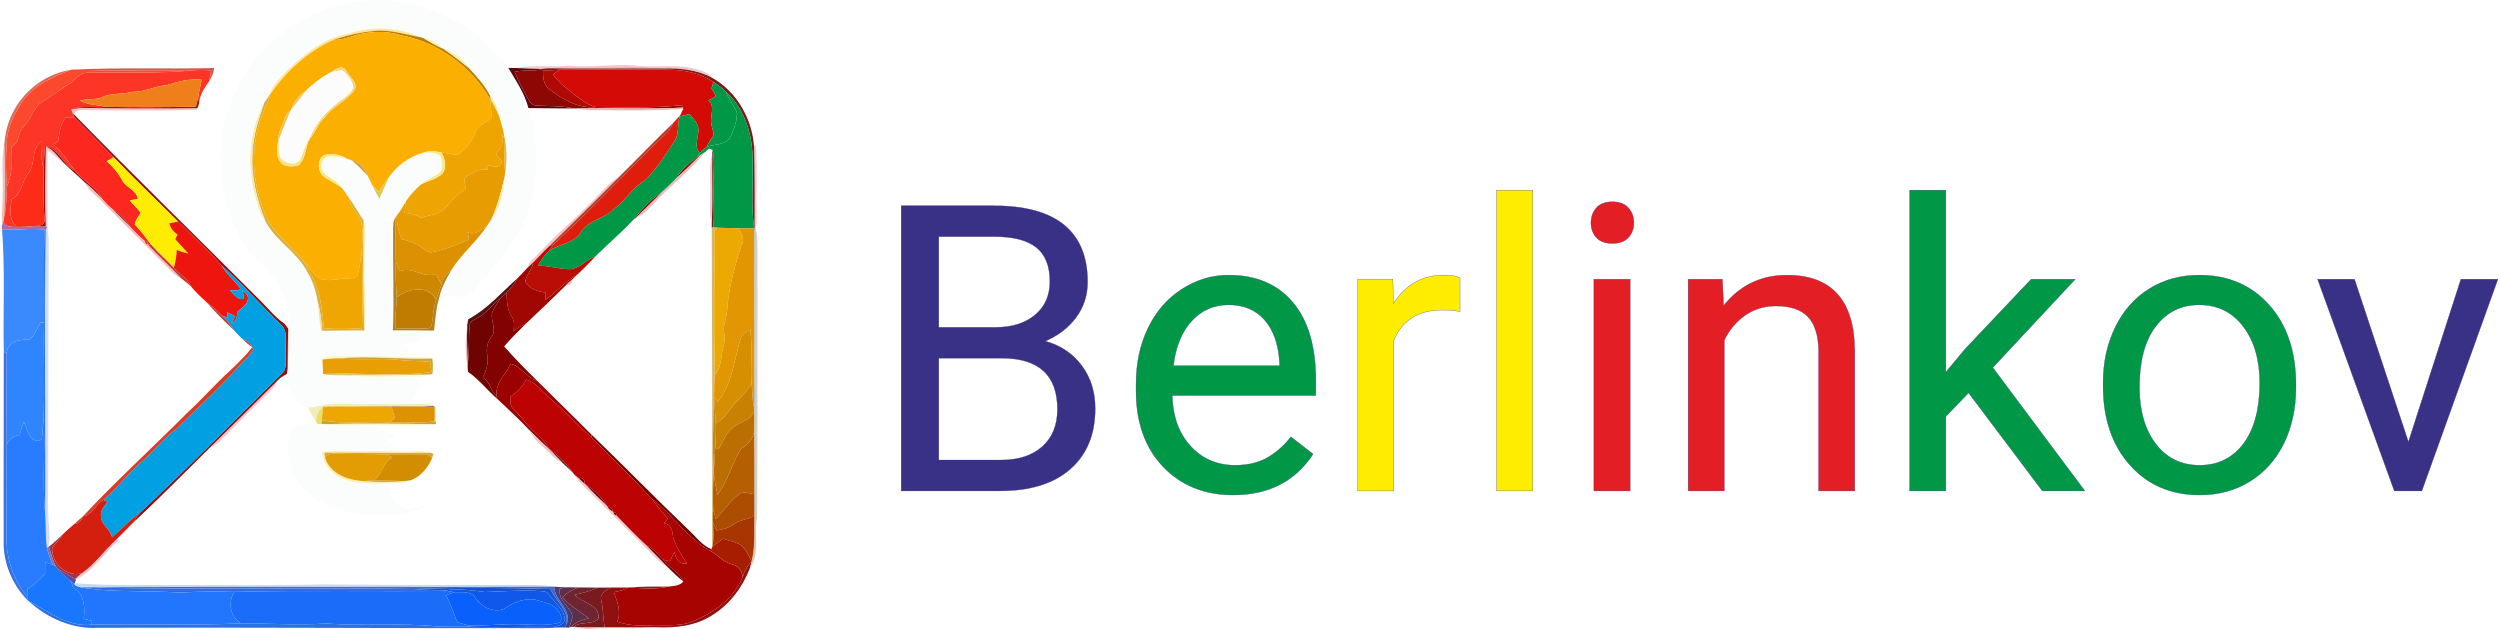 <?xml version="1.0" encoding="UTF-8"?>
<!DOCTYPE svg PUBLIC "-//W3C//DTD SVG 1.1//EN" "http://www.w3.org/Graphics/SVG/1.1/DTD/svg11.dtd">
<!-- Creator: CorelDRAW 2018 (64-Bit) -->
<svg xmlns="http://www.w3.org/2000/svg" xml:space="preserve" width="171px" height="43px" version="1.1" style="shape-rendering:geometricPrecision; text-rendering:geometricPrecision; image-rendering:optimizeQuality; fill-rule:evenodd; clip-rule:evenodd"
viewBox="0 0 263.5 66.36"
 xmlns:xlink="http://www.w3.org/1999/xlink">
 <defs>
  <style type="text/css">
   <![CDATA[
    .str0 {stroke:#393185;stroke-width:0.03;stroke-miterlimit:22.926}
    .fil41 {fill:#FFED00;fill-rule:nonzero}
    .fil19 {fill:#EF7F1A;fill-rule:nonzero}
    .fil127 {fill:#E31E24;fill-rule:nonzero}
    .fil65 {fill:#00A0E3;fill-rule:nonzero}
    .fil20 {fill:#009846;fill-rule:nonzero}
    .fil126 {fill:#393185;fill-rule:nonzero}
    .fil124 {fill:#0960FB;fill-rule:nonzero}
    .fil122 {fill:#0F58EA;fill-rule:nonzero}
    .fil121 {fill:#1752CE;fill-rule:nonzero}
    .fil113 {fill:#1877FD;fill-rule:nonzero}
    .fil123 {fill:#1A6CF9;fill-rule:nonzero}
    .fil115 {fill:#2176FD;fill-rule:nonzero}
    .fil93 {fill:#297CFD;fill-rule:nonzero}
    .fil57 {fill:#2D70DF;fill-rule:nonzero}
    .fil120 {fill:#2E6DEA;fill-rule:nonzero}
    .fil72 {fill:#2E85FD;fill-rule:nonzero}
    .fil77 {fill:#3774DF;fill-rule:nonzero}
    .fil55 {fill:#3A89FD;fill-rule:nonzero}
    .fil117 {fill:#416BC4;fill-rule:nonzero}
    .fil118 {fill:#483979;fill-rule:nonzero}
    .fil66 {fill:#551112;fill-rule:nonzero}
    .fil8 {fill:#5A0810;fill-rule:nonzero}
    .fil114 {fill:#5A49A4;fill-rule:nonzero}
    .fil88 {fill:#5F2F4A;fill-rule:nonzero}
    .fil69 {fill:#6F0301;fill-rule:nonzero}
    .fil46 {fill:#6F2431;fill-rule:nonzero}
    .fil11 {fill:#781B1F;fill-rule:nonzero}
    .fil112 {fill:#806FB5;fill-rule:nonzero}
    .fil68 {fill:#820201;fill-rule:nonzero}
    .fil107 {fill:#8B0710;fill-rule:nonzero}
    .fil16 {fill:#8D0805;fill-rule:nonzero}
    .fil119 {fill:#8D1C1E;fill-rule:nonzero}
    .fil28 {fill:#900F0F;fill-rule:nonzero}
    .fil81 {fill:#9B0101;fill-rule:nonzero}
    .fil64 {fill:#A00602;fill-rule:nonzero}
    .fil110 {fill:#A13446;fill-rule:nonzero}
    .fil106 {fill:#A70301;fill-rule:nonzero}
    .fil111 {fill:#A71D01;fill-rule:nonzero}
    .fil108 {fill:#A73602;fill-rule:nonzero}
    .fil104 {fill:#AD4D01;fill-rule:nonzero}
    .fil17 {fill:#AE0A03;fill-rule:nonzero}
    .fil49 {fill:#AE6AA8;fill-rule:nonzero}
    .fil48 {fill:#B3811F;fill-rule:nonzero}
    .fil109 {fill:#B4462D;fill-rule:nonzero}
    .fil98 {fill:#B46002;fill-rule:nonzero}
    .fil31 {fill:#B83B29;fill-rule:nonzero}
    .fil75 {fill:#B93637;fill-rule:nonzero}
    .fil61 {fill:#BA0D05;fill-rule:nonzero}
    .fil92 {fill:#BB6F02;fill-rule:nonzero}
    .fil86 {fill:#BB851F;fill-rule:nonzero}
    .fil84 {fill:#BC0202;fill-rule:nonzero}
    .fil70 {fill:#BC413D;fill-rule:nonzero}
    .fil2 {fill:#C07B01;fill-rule:nonzero}
    .fil116 {fill:#C2DBF4;fill-rule:nonzero}
    .fil10 {fill:#C45D4E;fill-rule:nonzero}
    .fil59 {fill:#C52C2E;fill-rule:nonzero}
    .fil60 {fill:#C53633;fill-rule:nonzero}
    .fil79 {fill:#C7A63B;fill-rule:nonzero}
    .fil85 {fill:#C88102;fill-rule:nonzero}
    .fil94 {fill:#CAA331;fill-rule:nonzero}
    .fil63 {fill:#CD8701;fill-rule:nonzero}
    .fil103 {fill:#CE9D38;fill-rule:nonzero}
    .fil52 {fill:#CFDCF5;fill-rule:nonzero}
    .fil42 {fill:#D1A342;fill-rule:nonzero}
    .fil102 {fill:#D28D03;fill-rule:nonzero}
    .fil100 {fill:#D2A93D;fill-rule:nonzero}
    .fil18 {fill:#D40A06;fill-rule:nonzero}
    .fil105 {fill:#D51F0E;fill-rule:nonzero}
    .fil74 {fill:#D58F01;fill-rule:nonzero}
    .fil34 {fill:#D5BC5F;fill-rule:nonzero}
    .fil76 {fill:#D63D24;fill-rule:nonzero}
    .fil53 {fill:#D9B568;fill-rule:nonzero}
    .fil22 {fill:#DAB03B;fill-rule:nonzero}
    .fil58 {fill:#DACAB8;fill-rule:nonzero}
    .fil47 {fill:#DB9101;fill-rule:nonzero}
    .fil12 {fill:#DD6B58;fill-rule:nonzero}
    .fil43 {fill:#DDC858;fill-rule:nonzero}
    .fil91 {fill:#DE9203;fill-rule:nonzero}
    .fil82 {fill:#DEC575;fill-rule:nonzero}
    .fil29 {fill:#DF1D0D;fill-rule:nonzero}
    .fil56 {fill:#E29702;fill-rule:nonzero}
    .fil101 {fill:#E39C03;fill-rule:nonzero}
    .fil32 {fill:#E79C01;fill-rule:nonzero}
    .fil125 {fill:#E89C94;fill-rule:nonzero}
    .fil27 {fill:#E8C557;fill-rule:nonzero}
    .fil80 {fill:#E99E04;fill-rule:nonzero}
    .fil73 {fill:#E9BDC0;fill-rule:nonzero}
    .fil21 {fill:#E9C664;fill-rule:nonzero}
    .fil89 {fill:#EADF6C;fill-rule:nonzero}
    .fil54 {fill:#EBA902;fill-rule:nonzero}
    .fil9 {fill:#ED9F9E;fill-rule:nonzero}
    .fil38 {fill:#EDB8B9;fill-rule:nonzero}
    .fil24 {fill:#EEA401;fill-rule:nonzero}
    .fil90 {fill:#EEA603;fill-rule:nonzero}
    .fil36 {fill:#EEBDB8;fill-rule:nonzero}
    .fil51 {fill:#EF150F;fill-rule:nonzero}
    .fil62 {fill:#EFA601;fill-rule:nonzero}
    .fil97 {fill:#EFC3C5;fill-rule:nonzero}
    .fil87 {fill:#EFEDB8;fill-rule:nonzero}
    .fil26 {fill:#F0B7B6;fill-rule:nonzero}
    .fil67 {fill:#F0BABB;fill-rule:nonzero}
    .fil40 {fill:#F0C9CD;fill-rule:nonzero}
    .fil6 {fill:#F4C6CA;fill-rule:nonzero}
    .fil7 {fill:#F5D57E;fill-rule:nonzero}
    .fil71 {fill:#F5E1A4;fill-rule:nonzero}
    .fil45 {fill:#F6BAB8;fill-rule:nonzero}
    .fil44 {fill:#F7EBA6;fill-rule:nonzero}
    .fil33 {fill:#F8E386;fill-rule:nonzero}
    .fil23 {fill:#F9E79F;fill-rule:nonzero}
    .fil37 {fill:#F9EA89;fill-rule:nonzero}
    .fil25 {fill:#F9EAAA;fill-rule:nonzero}
    .fil3 {fill:#FAAF01;fill-rule:nonzero}
    .fil1 {fill:#FAE69F;fill-rule:nonzero}
    .fil50 {fill:#FAF0A9;fill-rule:nonzero}
    .fil13 {fill:#FB492D;fill-rule:nonzero}
    .fil39 {fill:#FBE987;fill-rule:nonzero}
    .fil5 {fill:#FBF1AE;fill-rule:nonzero}
    .fil15 {fill:#FBFCFB;fill-rule:nonzero}
    .fil0 {fill:#FBFDFC;fill-rule:nonzero}
    .fil95 {fill:#FBFDFD;fill-rule:nonzero}
    .fil30 {fill:#FC271E;fill-rule:nonzero}
    .fil4 {fill:#FCF3B1;fill-rule:nonzero}
    .fil78 {fill:#FCF7BC;fill-rule:nonzero}
    .fil35 {fill:#FD2C18;fill-rule:nonzero}
    .fil14 {fill:#FD3527;fill-rule:nonzero}
    .fil99 {fill:#FDF1AC;fill-rule:nonzero}
    .fil83 {fill:#FDF9CE;fill-rule:nonzero}
    .fil96 {fill:#FFF7C0;fill-rule:nonzero}
   ]]>
  </style>
 </defs>
 <g id="Layer_x0020_1">
  <g id="_2366780964304">
   <g>
    <path class="fil0" d="M34.78 0.74c1.01,-0.29 2.04,-0.52 3.08,-0.64 5.99,-0.69 12.1,2.24 15.6,7.07 0.81,1.36 1.73,2.7 2.12,4.24 1.1,3.02 1,6.31 0.37,9.41 -0.46,2.38 -1.71,4.52 -3.22,6.38 -1.03,1.3 -2.31,2.44 -2.98,4 -0.14,-0.18 -0.29,-0.36 -0.43,-0.53 -0.01,0.23 -0.02,0.46 -0.03,0.69 -0.83,0 -1.66,-0.06 -2.47,-0.21 -0.21,0.2 -0.42,0.4 -0.63,0.6 -0.01,-0.08 -0.02,-0.24 -0.03,-0.32 0.23,-1.05 0.75,-2 1.28,-2.91 1.06,-1.73 2.68,-2.99 3.77,-4.69 0.14,-0.2 0.28,-0.41 0.42,-0.61 0.98,-1.28 1.33,-2.94 1.43,-4.51 0.03,-0.21 0.05,-0.41 0.07,-0.61 0.2,-1.1 0.18,-2.22 -0.03,-3.31 -0.01,-0.06 -0.03,-0.18 -0.04,-0.24 -0.12,-0.79 -0.34,-1.55 -0.58,-2.31 -0.11,-0.79 -0.45,-1.51 -0.95,-2.12 -0.55,-1.13 -1.42,-2.04 -2.26,-2.96 -0.55,-0.96 -1.51,-1.63 -2.56,-1.94 -0.05,-0.03 -0.15,-0.09 -0.21,-0.11 -0.5,-0.6 -1.19,-0.98 -1.97,-1.07 -0.12,-0.04 -0.24,-0.08 -0.35,-0.11 -2.38,-1.1 -5.16,-1.18 -7.64,-0.37 -2.49,0.42 -4.51,2.09 -6.3,3.76 -0.77,0.82 -1.68,1.61 -2,2.73 -0.19,0.27 -0.37,0.53 -0.55,0.81 -1.7,3.13 -1.87,7.04 -0.78,10.41 0.17,0.74 0.44,1.45 0.9,2.06 1.07,2.1 3.34,3.24 4.41,5.35 0.61,0.96 0.94,2.06 1.12,3.18 0.11,1.01 0.16,2.04 0.35,3.04l0.12 0.01c1.48,0.01 2.97,-0.05 4.46,-0.02 0.32,-2.4 -0.11,-4.82 0.02,-7.23 -0.08,-1.46 0.29,-2.95 -0.1,-4.38 -0.55,-0.79 -1,-1.64 -1.57,-2.42 -0.24,-0.36 -0.49,-0.72 -0.77,-1.05 -0.42,-0.63 -1.11,-0.97 -1.7,-1.41 -0.61,-0.44 -0.58,-1.62 0.21,-1.84 0.65,-0.16 1.32,0.03 1.96,0.14 0.21,0.08 0.42,0.16 0.62,0.24 0.59,0.5 1.14,1.04 1.67,1.61 0.18,0.36 0.35,0.72 0.54,1.08 0.2,0.46 0.43,0.92 0.7,1.35 0.36,-0.76 0.67,-1.56 1.04,-2.33 0.9,-1.24 2.18,-2.16 3.67,-2.56 0.6,0.07 1.49,-0.07 1.81,0.59 0.17,0.57 0.19,1.36 -0.37,1.71 -0.58,0.38 -1.26,0.59 -1.76,1.07 -0.61,0.55 -1.19,1.14 -1.61,1.84 -0.28,0.5 -0.58,1.01 -0.95,1.46 -0.03,0.05 -0.1,0.14 -0.13,0.19 -0.26,0.35 -0.24,0.8 -0.25,1.21 -0.04,3.57 0.11,7.14 -0.02,10.71 1.45,-0.01 2.9,-0.01 4.34,0.03 0.06,-0.69 0.15,-1.38 0.24,-2.07 0.26,0.7 0.16,1.45 -0.05,2.15 -1.08,0.5 -2.08,1.25 -3.32,1.32 -0.06,0.05 -0.12,0.1 -0.17,0.16 0.18,0.15 0.37,0.3 0.56,0.45 -0.2,0.36 -0.49,0.67 -0.91,0.75 -2.29,-0.1 -4.58,-0.03 -6.86,-0.07 -0.43,0.04 -1.01,-0.08 -1.27,0.36 0.02,0.51 0.05,1.02 0.07,1.53 0.9,0.19 1.83,0.11 2.75,0.15 2.48,0.36 5,0.12 7.5,0.15 -0.08,0.13 -0.16,0.27 -0.24,0.41 0.1,0.2 0.21,0.39 0.31,0.58 -0.41,0.62 -0.64,1.34 -1.16,1.89 -2.7,0.04 -5.4,-0.03 -8.1,-0.02 -0.9,0.01 -1.75,0.35 -2.64,0.4 -1.5,-0.45 -2.34,-2.06 -2.25,-3.56 0.02,-0.18 0.06,-0.37 0.08,-0.55 0.08,-1.41 0.06,-2.83 0.07,-4.24 0.48,-2.33 -0.76,-4.52 -2.27,-6.19 -0.94,-1 -1.89,-2.01 -2.62,-3.18 -2.22,-3.67 -2.76,-8.21 -1.89,-12.37 0.1,-0.36 0.21,-0.72 0.33,-1.08 0.35,-1.1 0.8,-2.16 1.4,-3.15 0.22,-0.41 0.46,-0.82 0.7,-1.22 1.98,-3.27 5.36,-5.47 8.9,-6.76z"/>
   </g>
   <g>
    <path class="fil1" d="M36.54 3.56c2.48,-0.81 5.26,-0.73 7.64,0.37 -1.65,-0.29 -3.29,-0.86 -4.97,-0.65 -1.46,0.15 -2.91,0.48 -4.29,0.97 -2.66,1.21 -4.88,3.27 -6.55,5.64l-0.13 0.16c0.32,-1.12 1.23,-1.91 2,-2.73 1.79,-1.67 3.81,-3.34 6.3,-3.76z"/>
   </g>
   <g>
    <path class="fil2" d="M39.21 3.28c1.68,-0.21 3.32,0.36 4.97,0.65 0.11,0.03 0.23,0.07 0.35,0.11 0.64,0.38 1.29,0.76 1.97,1.07 0.06,0.02 0.16,0.08 0.21,0.11 0.89,0.61 1.73,1.26 2.56,1.94 0.84,0.92 1.71,1.83 2.26,2.96 0.03,0.12 0.09,0.38 0.12,0.5l-0.11 -0.16c-2,-3.43 -5.5,-6.02 -9.42,-6.74 -1.75,-0.56 -3.64,-0.41 -5.36,0.17 -0.59,0.22 -1.22,0.3 -1.84,0.36 1.38,-0.49 2.83,-0.82 4.29,-0.97z"/>
    <path class="fil2" d="M41.69 31.37c1.19,-0.92 3.36,-1.35 4.14,0.28 -0.29,0.81 -0.29,1.68 -0.44,2.53 -0.03,0.25 -0.21,0.5 -0.5,0.48 -1.12,0.06 -2.24,0 -3.35,-0.01 -0.08,-1.1 0.11,-2.19 0.15,-3.28z"/>
   </g>
   <g>
    <g>
     <path class="fil3" d="M36.76 3.89c1.72,-0.58 3.61,-0.73 5.36,-0.17 3.92,0.72 7.42,3.31 9.42,6.74 0.01,0.65 0.17,1.3 0.12,1.96 -0.48,0.58 -1.43,0.7 -1.66,1.51 -0.3,0.96 -1.02,1.7 -1.75,2.34 -0.62,0.14 -1.26,-0.14 -1.88,-0.19 -0.6,-0.09 -1.22,-0.19 -1.81,0.01 -1.49,0.4 -2.77,1.32 -3.67,2.56 -0.43,0.48 -0.75,1.04 -1.05,1.6 -0.23,-0.21 -0.47,-0.41 -0.69,-0.62 -0.19,-0.36 -0.36,-0.72 -0.54,-1.08 -0.28,-0.75 -0.82,-1.49 -1.67,-1.61 -0.2,-0.08 -0.41,-0.16 -0.62,-0.24 -0.74,-0.41 -1.69,-0.62 -2.47,-0.23 -0.61,0.6 -0.49,1.81 0.25,2.26 0.58,0.37 1.19,0.68 1.75,1.08 0.28,0.33 0.53,0.69 0.77,1.05 0.18,0.96 0.91,1.65 1.29,2.51 0.28,1.05 0.1,2.15 0.08,3.22 -0.14,0.79 -0.19,1.6 -0.42,2.37 -0.18,0.46 -0.77,0.4 -1.17,0.44 -0.92,0 -1.88,0.35 -2.78,0.04 -0.68,-0.38 -1.06,-1.11 -1.59,-1.65 -1.22,-1.62 -3,-2.79 -3.98,-4.6 -1.69,-3.52 -1.96,-7.74 -0.46,-11.37 0.27,-0.64 0.59,-1.26 0.78,-1.93 1.67,-2.37 3.89,-4.43 6.55,-5.64 0.62,-0.06 1.25,-0.14 1.84,-0.36zm-2.1 3.79l0 0c-0.96,0.47 -1.78,1.19 -2.57,1.89 -0.68,0.46 -1.3,1.11 -1.51,1.93 -0.02,0.03 -0.06,0.09 -0.08,0.12 -0.47,0.28 -0.59,0.84 -0.79,1.31 -0.25,0.64 -0.63,1.28 -0.54,2 -0.19,0.8 -0.23,1.86 0.48,2.43 0.47,0.27 1.07,0.22 1.6,0.13 0.76,-0.61 0.81,-1.69 1.07,-2.56 0.04,-0.06 0.1,-0.18 0.14,-0.24 0.64,-0.66 0.88,-1.62 1.59,-2.25 0.84,-1.22 2.32,-1.75 3.18,-2.94 0.39,-0.78 -0.54,-1.4 -0.89,-2.03 -0.4,-0.72 -1.22,-0.13 -1.68,0.21z"/>
    </g>
   </g>
   <g>
    <path class="fil4" d="M44.53 4.04c0.78,0.09 1.47,0.47 1.97,1.07 -0.68,-0.31 -1.33,-0.69 -1.97,-1.07z"/>
   </g>
   <g>
    <path class="fil5" d="M46.71 5.22c1.05,0.31 2.01,0.98 2.56,1.94 -0.83,-0.68 -1.67,-1.33 -2.56,-1.94z"/>
   </g>
   <path class="fil6" d="M59.86 6.93c2.27,0.21 4.55,-0.18 6.82,-0.03 2.34,0.32 4.77,-0.26 7.05,0.53 0.45,0.16 0.98,0.3 1.22,0.77 -1.6,-0.85 -3.43,-1.02 -5.21,-0.97 -2.19,-0.22 -4.41,-0.1 -6.61,-0.11 -1.81,0.06 -3.63,-0.08 -5.44,0.09 -0.25,0.01 -0.5,0.04 -0.75,0.07 -0.88,-0.03 -1.76,-0.04 -2.63,-0.1 1.82,-0.36 3.7,-0.06 5.55,-0.25z"/>
   <path class="fil6" d="M7.32 11.54c0.41,-0.06 0.82,-0.14 1.24,-0.15 4.02,0.06 8.05,0.08 12.07,0.03 -0.03,0.05 -0.1,0.15 -0.13,0.19 -3.54,0.11 -7.09,0.04 -10.63,0.03 -0.77,0.06 -1.75,-0.3 -2.32,0.38l-0.01 0.1c-0.08,-0.19 -0.15,-0.39 -0.22,-0.58z"/>
   <path class="fil6" d="M79.4 15.47c0.04,-0.07 0.12,-0.2 0.16,-0.27 0.22,2.34 0.05,4.71 0.11,7.06 -0.04,0.61 0.13,1.26 -0.13,1.84l-0.08 0.2c0.01,-2.94 0.01,-5.89 -0.06,-8.83z"/>
   <path class="fil6" d="M4.64 15.46c0.79,0.33 1.28,1.06 1.83,1.68 -0.59,-0.37 -1.05,-0.9 -1.65,-1.25 -0.07,2.67 0.02,5.34 -0.02,8.01l-0.17 0.01c-0.11,-2.81 -0.06,-5.63 0.01,-8.45z"/>
   <path class="fil6" d="M63.01 20.53c0.66,-0.63 1.22,-1.4 2.08,-1.8 -2.38,2.44 -4.85,4.8 -7.27,7.21 -0.6,0.57 -1.16,1.18 -1.74,1.77 -0.22,0.22 -0.45,0.42 -0.67,0.63 0.16,-0.33 0.32,-0.69 0.59,-0.95 1.24,-1.19 2.39,-2.47 3.67,-3.62 1.18,-1.01 2.24,-2.15 3.34,-3.24z"/>
   <path class="fil6" d="M22.01 47.2c2.39,-2.35 4.77,-4.7 7.13,-7.07 -0.18,0.33 -0.34,0.67 -0.6,0.94 -1.87,1.83 -3.72,3.68 -5.55,5.55 -0.27,0.28 -0.63,0.42 -0.98,0.58z"/>
   <path class="fil6" d="M60.95 50.85c-0.22,-0.23 -0.38,-0.5 -0.55,-0.77 0.16,0.14 0.34,0.27 0.51,0.41 0.18,0.19 0.37,0.38 0.58,0.54 0.03,0.03 0.1,0.08 0.13,0.11 0.72,0.78 1.48,1.53 2.25,2.25 0.02,0.03 0.06,0.09 0.08,0.12 0.11,0.21 0.29,0.36 0.5,0.46 0.02,0.02 0.08,0.05 0.1,0.07 0.02,0.2 0.13,0.33 0.33,0.38 1.03,1.07 2.06,2.13 3.15,3.14 0.71,0.75 1.47,1.46 2.17,2.23 -0.86,-0.4 -1.42,-1.17 -2.08,-1.81 -2.39,-2.37 -4.77,-4.76 -7.17,-7.13z"/>
   <path class="fil6" d="M8.43 60.52c1.4,-0.97 2.37,-2.41 3.63,-3.54 0.08,-0.01 0.24,-0.01 0.33,-0.01 -1.58,1.35 -2.67,3.25 -4.56,4.21l-0.11 -0.05c0.23,-0.21 0.46,-0.42 0.71,-0.61z"/>
   <g>
    <path class="fil7" d="M34.66 7.68c0.46,-0.34 1.28,-0.93 1.68,-0.21 0.35,0.63 1.28,1.25 0.89,2.03 -0.86,1.19 -2.34,1.72 -3.18,2.94 -0.71,0.63 -0.95,1.59 -1.59,2.25 0.65,-1.8 2.04,-3.25 3.61,-4.3 0.41,-0.33 0.91,-0.69 1.02,-1.23 -0.14,-0.69 -0.59,-1.31 -1.15,-1.72 -0.44,-0.03 -0.87,0.12 -1.28,0.24z"/>
   </g>
   <g>
    <path class="fil8" d="M53.46 7.17c0.28,0 0.56,0.01 0.85,0.01 0.87,0.06 1.75,0.07 2.63,0.1l-0.2 0.09c-0.87,0.14 -1.76,0 -2.62,0.22 0.38,0.92 0.86,1.78 1.31,2.66 0.23,0.39 0.48,0.9 1,0.89 1.32,0.08 2.65,0.02 3.94,0.3 -1.59,0.02 -3.19,-0.03 -4.79,-0.03 -0.39,-1.54 -1.31,-2.88 -2.12,-4.24z"/>
   </g>
   <g>
    <path class="fil9" d="M57.69 7.21c1.81,-0.17 3.63,-0.03 5.44,-0.09 2.2,0.01 4.42,-0.11 6.61,0.11 -4.01,-0.03 -8.03,0.05 -12.05,-0.02z"/>
   </g>
   <g>
    <path class="fil10" d="M7.51 7.34c4.96,-0.22 9.94,-0.04 14.9,-0.16l-0.02 0.12c-0.07,0.46 -0.25,0.9 -0.52,1.29 0.09,-0.39 0.16,-0.78 0.22,-1.17 -0.56,-0.04 -1.12,-0.05 -1.68,-0.01 -4.3,-0.01 -8.61,0.11 -12.9,-0.07z"/>
   </g>
   <path class="fil11" d="M56.94 7.28c0.25,-0.03 0.5,-0.06 0.75,-0.07 4.02,0.07 8.04,-0.01 12.05,0.02 1.78,-0.05 3.61,0.12 5.21,0.97 2.61,1.44 4.24,4.33 4.45,7.27 0.07,2.94 0.07,5.89 0.06,8.83l-0.04 -0.18c-0.36,-2.3 -0.1,-4.65 -0.18,-6.96 0.07,-2.72 -0.75,-5.63 -2.82,-7.49 -0.39,-0.4 -0.85,-0.72 -1.31,-1.02 -1.38,-0.93 -3.05,-1.27 -4.69,-1.29 -3.83,-0.05 -7.67,-0.04 -11.5,0 -0.6,0.03 -1.2,0.09 -1.8,0.05 -0.09,-0.01 -0.29,-0.03 -0.38,-0.04l0.2 -0.09z"/>
   <path class="fil11" d="M75.02 15.82c0.28,1.26 0.02,2.54 0.07,3.82 0.03,1.46 0.11,2.92 0.02,4.38l-0.18 -0.01c0,-0.09 0,-0.27 0,-0.36 0.11,-2.48 0.01,-4.96 0.05,-7.44 0.01,-0.1 0.03,-0.29 0.04,-0.39z"/>
   <path class="fil11" d="M57.74 47.39c0.99,0.63 1.82,1.51 2.5,2.47 -0.37,-0.35 -0.74,-0.7 -1.11,-1.04 -0.46,-0.48 -0.92,-0.96 -1.39,-1.43z"/>
   <path class="fil11" d="M62.9 62.03c0.47,-0.01 0.95,-0.01 1.43,-0.01 -0.51,0.25 -1.24,0.61 -1.07,1.31 0.23,0.94 0.2,1.92 0.36,2.87 -1.09,0.02 -2.18,0.03 -3.26,-0.03 0.76,-0.64 1.95,-0.15 2.63,-0.88 0.08,-1.54 -1.72,-1.61 -2.52,-2.51 0.84,-0.17 1.65,-0.4 2.43,-0.75z"/>
   <g>
    <path class="fil12" d="M1.12 11.96c1.18,-2.44 3.6,-4.23 6.28,-4.61 -1.94,0.71 -3.94,1.58 -5.2,3.3 -0.84,1.35 -1.66,2.83 -1.69,4.46 -0.11,1.53 -0.11,3.07 0.03,4.6 -0.09,1.06 -0.02,2.14 -0.3,3.17 0.08,-2.51 0.08,-5.02 0.01,-7.53 0.08,-1.17 0.33,-2.33 0.87,-3.39z"/>
   </g>
   <g>
    <path class="fil13" d="M7.4 7.35l0.11 -0.01c4.29,0.18 8.6,0.06 12.9,0.07 -3.7,0.36 -7.42,0.22 -11.13,0.26 -0.82,-0.1 -1.39,0.47 -1.89,1.02 -1.07,0.61 -2.04,1.39 -3.09,2.04 -0.97,0.57 -1.17,1.8 -1.94,2.56 -0.44,0.39 -0.54,0.98 -0.7,1.52 -0.12,0.37 -0.58,0.54 -0.69,0.89 0.18,1.34 0.08,2.75 -0.43,4.01 -0.14,-1.53 -0.14,-3.07 -0.03,-4.6 0.03,-1.63 0.85,-3.11 1.69,-4.46 1.26,-1.72 3.26,-2.59 5.2,-3.3z"/>
   </g>
   <g>
    <path class="fil14" d="M20.41 7.41c0.56,-0.04 1.12,-0.03 1.68,0.01 -0.06,0.39 -0.13,0.78 -0.22,1.17 -0.46,0.63 -0.89,1.31 -1.03,2.1 -0.03,-0.08 -0.1,-0.25 -0.13,-0.33 0.09,-0.65 0.24,-1.3 0.39,-1.94 -1.3,-0.19 -2.55,0.23 -3.77,0.59 -1.21,0.07 -2.29,0.72 -3.52,0.68 -1.13,0.31 -2.37,0.07 -3.41,0.65 -0.71,0.18 -1.45,0.09 -2.16,0.28 0.83,0.47 1.81,0.43 2.71,0.66 -1.2,0.12 -2.46,-0.18 -3.63,0.26 0.07,0.19 0.14,0.39 0.22,0.58 0.04,0.11 0.1,0.21 0.16,0.32 -0.33,-0.02 -0.67,-0.06 -1,-0.02 -0.53,0.71 -0.64,1.62 -0.75,2.48 -0.16,0.13 -0.34,0.23 -0.51,0.34 0.89,0.79 1.59,1.78 2.24,2.77 -1.27,-0.6 -1.66,-2.38 -3.12,-2.59 -0.06,0.79 -0.12,1.58 -0.15,2.38 -0.27,-0.94 -0.28,-1.91 -0.28,-2.87 -1.08,0.88 -0.53,2.42 -1.37,3.41 -0.67,0.85 -0.66,2.17 -1.73,2.69 -0.15,1.01 -0.32,2.16 0.53,2.93 -0.57,-0.02 -1.53,0.02 -1.37,-0.82 0.01,-0.06 0.04,-0.19 0.05,-0.26 0.28,-1.03 0.21,-2.11 0.3,-3.17 0.51,-1.26 0.61,-2.67 0.43,-4.01 0.11,-0.35 0.57,-0.52 0.69,-0.89 0.16,-0.54 0.26,-1.13 0.7,-1.52 0.77,-0.76 0.97,-1.99 1.94,-2.56 1.05,-0.65 2.02,-1.43 3.09,-2.04 0.5,-0.55 1.07,-1.12 1.89,-1.02 3.71,-0.04 7.43,0.1 11.13,-0.26z"/>
   </g>
   <g>
    <path class="fil15" d="M34.66 7.68c0.41,-0.12 0.84,-0.27 1.28,-0.24 0.56,0.41 1.01,1.03 1.15,1.72 -0.11,0.54 -0.61,0.9 -1.02,1.23 -1.57,1.05 -2.96,2.5 -3.61,4.3 -0.04,0.06 -0.1,0.18 -0.14,0.24 -0.42,0.58 -0.5,1.32 -0.83,1.95 -0.49,0.67 -1.59,0.4 -2.05,-0.18 -0.32,-0.58 -0.21,-1.29 -0.22,-1.93 0.43,-1.05 0.8,-2.12 1.28,-3.15 0.02,-0.03 0.06,-0.09 0.08,-0.12 0.53,-0.63 1.01,-1.29 1.51,-1.93 0.79,-0.7 1.61,-1.42 2.57,-1.89z"/>
   </g>
   <g>
    <path class="fil16" d="M54.12 7.59c0.86,-0.22 1.75,-0.08 2.62,-0.22 0.09,0.01 0.29,0.03 0.38,0.04 -0.01,0.7 0.04,1.51 0.63,1.99 1.43,1.08 3.1,2.09 4.97,1.9 3.01,0.07 6.03,0.11 9.03,-0.19 0.03,0.06 0.09,0.19 0.12,0.25 -3.8,0.2 -7.59,0.01 -11.39,0.09l-0.11 -0.01c-1.29,-0.28 -2.62,-0.22 -3.94,-0.3 -0.52,0.01 -0.77,-0.5 -1,-0.89 -0.45,-0.88 -0.93,-1.74 -1.31,-2.66z"/>
   </g>
   <g>
    <path class="fil17" d="M57.12 7.41c0.6,0.04 1.2,-0.02 1.8,-0.05 -0.25,0.15 -0.5,0.31 -0.74,0.48 0.78,1.11 1.91,1.88 2.98,2.68 0.47,0.35 0.98,0.66 1.56,0.78 -1.87,0.19 -3.54,-0.82 -4.97,-1.9 -0.59,-0.48 -0.64,-1.29 -0.63,-1.99z"/>
    <path class="fil17" d="M20.71 10.36c0.03,0.08 0.1,0.25 0.13,0.33 -0.02,0.16 -0.06,0.31 -0.09,0.46 -0.03,0.07 -0.09,0.2 -0.12,0.27 -4.02,0.05 -8.05,0.03 -12.07,-0.03 -0.42,0.01 -0.83,0.09 -1.24,0.15 1.17,-0.44 2.43,-0.14 3.63,-0.26 3.18,0.06 6.36,0.04 9.53,-0.02 0.08,-0.3 0.16,-0.6 0.23,-0.9z"/>
   </g>
   <g>
    <path class="fil18" d="M58.92 7.36c3.83,-0.04 7.67,-0.05 11.5,0 1.64,0.02 3.31,0.36 4.69,1.29 -0.07,0.23 -0.14,0.46 -0.21,0.7 0.16,0.27 0.41,0.51 0.44,0.84 -0.24,0.16 -0.51,0.28 -0.77,0.4 0.66,0.49 0.31,1.33 0.29,2.01 -0.06,0.58 0.25,1.12 0.28,1.7 -0.26,0.38 -0.57,0.74 -0.72,1.18 -0.28,0.21 -0.53,0.43 -0.75,0.69 -0.77,-0.87 0.08,-1.92 -0.21,-2.89 -0.18,-0.48 -0.55,-0.85 -0.87,-1.24 -0.34,0.08 -0.69,0.16 -1.03,0.24l0.04 -0.11c0.11,-0.22 0.22,-0.44 0.32,-0.67l-0.05 -0.14c-0.03,-0.06 -0.09,-0.19 -0.12,-0.25 -3,0.3 -6.02,0.26 -9.03,0.19 -0.58,-0.12 -1.09,-0.43 -1.56,-0.78 -1.07,-0.8 -2.2,-1.57 -2.98,-2.68 0.24,-0.17 0.49,-0.33 0.74,-0.48z"/>
   </g>
   <g>
    <path class="fil19" d="M17.33 9.01c1.22,-0.36 2.47,-0.78 3.77,-0.59 -0.15,0.64 -0.3,1.29 -0.39,1.94 -0.07,0.3 -0.15,0.6 -0.23,0.9 -3.17,0.06 -6.35,0.08 -9.53,0.02 -0.9,-0.23 -1.88,-0.19 -2.71,-0.66 0.71,-0.19 1.45,-0.1 2.16,-0.28 1.04,-0.58 2.28,-0.34 3.41,-0.65 1.23,0.04 2.31,-0.61 3.52,-0.68z"/>
    <path class="fil19" d="M30.23 34.7l0 -0.01c-0.01,1.41 0.01,2.83 -0.07,4.24 0.02,-1.41 0.01,-2.82 0.07,-4.23z"/>
   </g>
   <g>
    <path class="fil20" d="M75.11 8.65c0.46,0.3 0.92,0.62 1.31,1.02 0.27,0.8 0.86,1.44 1.17,2.22 0.04,0.86 -0.3,1.68 -0.64,2.45 -0.42,0.99 -1.67,0.86 -2.53,1.14 0.15,-0.44 0.46,-0.8 0.72,-1.18 -0.03,-0.58 -0.34,-1.12 -0.28,-1.7 0.02,-0.68 0.37,-1.52 -0.29,-2.01 0.26,-0.12 0.53,-0.24 0.77,-0.4 -0.03,-0.33 -0.28,-0.57 -0.44,-0.84 0.07,-0.24 0.14,-0.47 0.21,-0.7z"/>
   </g>
   <g>
    <path class="fil21" d="M30.58 11.5c0.21,-0.82 0.83,-1.47 1.51,-1.93 -0.5,0.64 -0.98,1.3 -1.51,1.93z"/>
   </g>
   <path class="fil20" d="M76.42 9.67c2.07,1.86 2.89,4.77 2.82,7.49 0.08,2.31 -0.18,4.66 0.18,6.96 -0.56,-0.01 -1.11,-0.01 -1.67,-0.02 -0.74,-0.02 -1.48,-0.03 -2.22,-0.06 -0.1,-0.01 -0.31,-0.02 -0.42,-0.02 0.09,-1.46 0.01,-2.92 -0.02,-4.38 -0.05,-1.28 0.21,-2.56 -0.07,-3.82 -0.09,-0.03 -0.28,-0.1 -0.37,-0.14 -0.16,0.13 -0.31,0.26 -0.45,0.39 -0.17,0.11 -0.34,0.23 -0.51,0.34l-0.23 0.09c0.05,-0.08 0.15,-0.25 0.21,-0.33 0.22,-0.26 0.47,-0.48 0.75,-0.69 0.86,-0.28 2.11,-0.15 2.53,-1.14 0.34,-0.77 0.68,-1.59 0.64,-2.45 -0.31,-0.78 -0.9,-1.42 -1.17,-2.22z"/>
   <g>
    <path class="fil22" d="M28.24 10.05l0.13 -0.16c-0.19,0.67 -0.51,1.29 -0.78,1.93 -1.5,3.63 -1.23,7.85 0.46,11.37 0.98,1.81 2.76,2.98 3.98,4.6 0.42,0.94 1.06,1.78 1.32,2.79 0.38,1.32 0.51,2.69 0.64,4.06 1.33,0.14 2.67,0.09 4,-0.01 0.18,-2.67 0.04,-5.36 0,-8.04 0.02,-1.07 0.2,-2.17 -0.08,-3.22 -0.38,-0.86 -1.11,-1.55 -1.29,-2.51 0.57,0.78 1.02,1.63 1.57,2.42 0,3.87 -0.06,7.74 0.08,11.61 -1.49,-0.03 -2.98,0.03 -4.46,0.02 -0.08,-1.03 -0.18,-2.06 -0.47,-3.05 -0.18,-1.12 -0.51,-2.22 -1.12,-3.18 -1.07,-2.11 -3.34,-3.25 -4.41,-5.35 -0.93,-2.32 -1.54,-4.83 -1.35,-7.34 0.09,-1.77 0.65,-3.47 1.23,-5.13 0.18,-0.28 0.36,-0.54 0.55,-0.81z"/>
   </g>
   <g>
    <path class="fil23" d="M51.53 10.12c0.5,0.61 0.84,1.33 0.95,2.12 -0.26,-0.55 -0.52,-1.1 -0.83,-1.62 -0.03,-0.12 -0.09,-0.38 -0.12,-0.5z"/>
   </g>
   <g>
    <path class="fil24" d="M51.54 10.46l0.11 0.16c0.31,0.52 0.57,1.07 0.83,1.62 0.24,0.76 0.46,1.52 0.58,2.31 -0.08,-0.1 -0.17,-0.21 -0.25,-0.31 0.1,0.64 0.04,1.3 -0.47,1.76 -0.5,0.53 0.77,0.78 0.34,1.35 -0.33,0.38 -0.92,0.23 -1.34,0.09 -0.04,0.16 -0.07,0.31 -0.1,0.47 -0.78,-0.18 -1.48,0.34 -2.14,0.68 -0.52,0.26 -0.16,0.91 -0.12,1.35 -0.85,0.48 -1.48,1.24 -2.12,1.95 -0.63,0.78 -1.73,0.78 -2.6,1.11 -0.53,-0.33 -1.15,-0.46 -1.76,-0.53 0.06,-0.39 0.11,-0.78 0.13,-1.17 0.42,-0.7 1,-1.29 1.61,-1.84 0.75,-0.37 1.64,-0.54 2.26,-1.14 0.51,-0.66 0.28,-1.58 -0.13,-2.24 0.62,0.05 1.26,0.33 1.88,0.19 0.73,-0.64 1.45,-1.38 1.75,-2.34 0.23,-0.81 1.18,-0.93 1.66,-1.51 0.05,-0.66 -0.11,-1.31 -0.12,-1.96z"/>
   </g>
   <g>
    <path class="fil25" d="M26.91 21.27c-1.09,-3.37 -0.92,-7.28 0.78,-10.41 -0.58,1.66 -1.14,3.36 -1.23,5.13 -0.19,2.51 0.42,5.02 1.35,7.34 -0.46,-0.61 -0.73,-1.32 -0.9,-2.06z"/>
   </g>
   <g>
    <path class="fil26" d="M60.48 11.45c3.8,-0.08 7.59,0.11 11.39,-0.09l0.05 0.14c-2.93,0.2 -5.86,0.18 -8.79,0.13 -0.89,0.01 -1.78,-0.01 -2.65,-0.18z"/>
   </g>
   <g>
    <path class="fil27" d="M29.71 12.93c0.2,-0.47 0.32,-1.03 0.79,-1.31 -0.48,1.03 -0.85,2.1 -1.28,3.15l-0.05 0.16c-0.09,-0.72 0.29,-1.36 0.54,-2z"/>
   </g>
   <g>
    <path class="fil28" d="M7.54 12.12l0.01 -0.1c6.58,6.71 13.3,13.27 19.94,19.92 0.75,0.76 1.43,1.62 2.33,2.22 0.14,0.17 0.28,0.35 0.41,0.54 -0.06,1.41 -0.05,2.82 -0.07,4.23 -0.02,0.18 -0.06,0.37 -0.08,0.55 -0.34,0.18 -0.68,0.37 -0.94,0.65 -2.36,2.37 -4.74,4.72 -7.13,7.07 -2.7,2.68 -5.38,5.39 -8.17,7.99 0.22,-0.34 0.42,-0.69 0.67,-1 5.19,-4.87 10.2,-9.95 15.25,-14.96 0.37,-0.72 0.13,-1.59 0.2,-2.38 -0.06,-0.79 0.2,-1.72 -0.32,-2.4 -2.19,-2.09 -4.16,-4.41 -6.44,-6.42 -1.41,-1.66 -3.04,-3.11 -4.59,-4.64 -2.28,-2.25 -4.59,-4.47 -6.81,-6.79 -1.35,-1.4 -2.75,-2.76 -4.1,-4.16 -0.06,-0.11 -0.12,-0.21 -0.16,-0.32z"/>
    <path class="fil28" d="M4.56 15.42c1.46,0.21 1.85,1.99 3.12,2.59 0.87,1.09 2.25,1.71 2.91,2.98 -0.59,-0.63 -1.2,-1.23 -1.87,-1.76 -0.73,-0.72 -1.53,-1.37 -2.25,-2.09 -0.55,-0.62 -1.04,-1.35 -1.83,-1.68 -0.07,2.82 -0.12,5.64 -0.01,8.45 -0.6,0.03 -1.2,0 -1.8,0.01 0.58,-0.15 1.77,0.13 1.67,-0.77 -0.14,-1.78 -0.09,-3.57 -0.09,-5.35 0.03,-0.8 0.09,-1.59 0.15,-2.38z"/>
    <path class="fil28" d="M71.17 18.85c0.54,-0.98 1.44,-1.66 2.29,-2.35l0.23 -0.09c-0.81,0.84 -1.65,1.65 -2.52,2.44z"/>
    <path class="fil28" d="M66.66 23.2c0.89,-1.12 1.88,-2.21 3.09,-2.99 -0.91,0.94 -1.87,1.83 -2.79,2.76 -0.1,0.07 -0.2,0.15 -0.3,0.23z"/>
    <path class="fil28" d="M78.19 60.9c0.22,-0.59 0.49,-1.18 0.95,-1.63 -0.06,0.22 -0.11,0.45 -0.17,0.67 -0.77,2.04 -2.13,3.85 -4,5.01 -1.77,1.14 -3.9,1.36 -5.96,1.26 -1.8,-0.04 -3.59,-0.03 -5.39,-0.01 -0.16,-0.95 -0.13,-1.93 -0.36,-2.87 -0.17,-0.7 0.56,-1.06 1.07,-1.31 0.59,-0.01 1.19,0 1.78,0 -0.45,0.28 -0.98,0.4 -1.51,0.48 0.36,1 0.8,2.06 0.36,3.12 1.05,0.38 2.17,0.45 3.28,0.39 1.55,-0.09 3.18,0.19 4.67,-0.41 2.21,-0.91 4.37,-2.39 5.28,-4.7z"/>
   </g>
   <g>
    <path class="fil20" d="M71.56 12.28c0.34,-0.08 0.69,-0.16 1.03,-0.24 0.32,0.39 0.69,0.76 0.87,1.24 0.29,0.97 -0.56,2.02 0.21,2.89 -0.06,0.08 -0.16,0.25 -0.21,0.33 -0.85,0.69 -1.75,1.37 -2.29,2.35 -0.46,0.46 -0.93,0.92 -1.42,1.36 -1.21,0.78 -2.2,1.87 -3.09,2.99 -1.27,1.36 -2.69,2.56 -4.01,3.87 -0.93,0.3 -1.56,1.19 -2.55,1.34 -1.18,0.05 -2.32,-0.38 -3.51,-0.36 0.32,-0.6 0.71,-1.16 1.21,-1.62 1.11,-0.67 2.61,-0.74 3.34,-1.95 0.81,-1.25 2.42,-1.37 3.41,-2.38 1.26,-0.87 2,-2.32 3.36,-3.07 1.21,-1.26 2.18,-2.72 3.12,-4.19 0.51,-0.76 0.22,-1.73 0.53,-2.56z"/>
   </g>
   <g>
    <path class="fil29" d="M70.86 12.98c0.24,-0.27 0.5,-0.53 0.74,-0.81l-0.04 0.11c-0.31,0.83 -0.02,1.8 -0.53,2.56 -0.94,1.47 -1.91,2.93 -3.12,4.19 -1.36,0.75 -2.1,2.2 -3.36,3.07 -0.99,1.01 -2.6,1.13 -3.41,2.38 -0.73,1.21 -2.23,1.28 -3.34,1.95 0.13,-0.19 0.26,-0.39 0.39,-0.59 4.15,-3.84 8.01,-7.98 12.08,-11.91 0.26,-0.27 0.41,-0.62 0.59,-0.95z"/>
   </g>
   <g>
    <path class="fil30" d="M6.7 12.42c0.33,-0.04 0.67,0 1,0.02 1.35,1.4 2.75,2.76 4.1,4.16 -0.25,0.14 -0.5,0.29 -0.74,0.43 0.66,0.55 1.21,1.21 1.62,1.96 0.39,0.83 1.51,1.02 1.67,2.01 -0.28,0.04 -0.56,0.1 -0.84,0.15 0.37,0.46 0.8,0.86 1.16,1.32 -0.26,0.38 -0.56,0.75 -0.65,1.21 0.63,0.65 1.16,1.39 1.7,2.11 -0.08,0 -0.25,0.01 -0.33,0.01 0.04,-0.22 -0.07,-0.34 -0.31,-0.35 -0.57,-0.47 -1.09,-1 -1.57,-1.55 -0.48,-0.7 -1.06,-1.32 -1.78,-1.77 -0.42,-0.34 -0.81,-0.71 -1.14,-1.14 -0.66,-1.27 -2.04,-1.89 -2.91,-2.98 -0.65,-0.99 -1.35,-1.98 -2.24,-2.77 0.17,-0.11 0.35,-0.21 0.51,-0.34 0.11,-0.86 0.22,-1.77 0.75,-2.48z"/>
   </g>
   <g>
    <path class="fil31" d="M65.09 18.73c1.94,-1.9 3.8,-3.87 5.77,-5.75 -0.18,0.33 -0.33,0.68 -0.59,0.95 -4.07,3.93 -7.93,8.07 -12.08,11.91 -0.09,0.03 -0.28,0.07 -0.37,0.1 2.42,-2.41 4.89,-4.77 7.27,-7.21z"/>
   </g>
   <g>
    <path class="fil32" d="M52.81 14.24c0.08,0.1 0.17,0.21 0.25,0.31 0.01,0.06 0.03,0.18 0.04,0.24 -0.01,1.1 -0.09,2.21 0.03,3.31 -0.02,0.2 -0.04,0.4 -0.07,0.61 -0.36,1.54 -0.73,3.07 -1.43,4.51 -0.14,0.2 -0.28,0.41 -0.42,0.61 -0.61,0.4 -1.25,1.04 -2.04,0.7 0.05,0.25 0.11,0.5 0.14,0.76 -1.25,0.52 -2.51,1.06 -3.85,1.32 -0.48,0.14 -0.83,-0.27 -1.19,-0.51 -0.6,-0.47 -1.35,-0.66 -2.07,-0.86 -0.33,-0.78 -0.51,-1.63 -0.52,-2.48 0.37,-0.45 0.67,-0.96 0.95,-1.46 -0.02,0.39 -0.07,0.78 -0.13,1.17 0.61,0.07 1.23,0.2 1.76,0.53 0.87,-0.33 1.97,-0.33 2.6,-1.11 0.64,-0.71 1.27,-1.47 2.12,-1.95 -0.04,-0.44 -0.4,-1.09 0.12,-1.35 0.66,-0.34 1.36,-0.86 2.14,-0.68 0.03,-0.16 0.06,-0.31 0.1,-0.47 0.42,0.14 1.01,0.29 1.34,-0.09 0.43,-0.57 -0.84,-0.82 -0.34,-1.35 0.51,-0.46 0.57,-1.12 0.47,-1.76z"/>
   </g>
   <g>
    <path class="fil33" d="M29.17 14.93l0.05 -0.16c0.01,0.64 -0.1,1.35 0.22,1.93 0.46,0.58 1.56,0.85 2.05,0.18 0.33,-0.63 0.41,-1.37 0.83,-1.95 -0.26,0.87 -0.31,1.95 -1.07,2.56 -0.53,0.09 -1.13,0.14 -1.6,-0.13 -0.71,-0.57 -0.67,-1.63 -0.48,-2.43z"/>
   </g>
   <g>
    <path class="fil34" d="M53.1 14.79c0.21,1.09 0.23,2.21 0.03,3.31 -0.12,-1.1 -0.04,-2.21 -0.03,-3.31z"/>
   </g>
   <g>
    <path class="fil35" d="M2.76 18.34c0.84,-0.99 0.29,-2.53 1.37,-3.41 0,0.96 0.01,1.93 0.28,2.87 0,1.78 -0.05,3.57 0.09,5.35 0.1,0.9 -1.09,0.62 -1.67,0.77 -0.42,0.02 -0.85,0.04 -1.27,0.04 -0.85,-0.77 -0.68,-1.92 -0.53,-2.93 1.07,-0.52 1.06,-1.84 1.73,-2.69z"/>
   </g>
   <g>
    <path class="fil36" d="M0.08 20.22c0.07,-1.62 -0.17,-3.27 0.17,-4.87 0.07,2.51 0.07,5.02 -0.01,7.53 -0.01,0.07 -0.04,0.2 -0.05,0.26 -0.05,0.21 -0.11,0.42 -0.16,0.62 -0.09,-1.18 0.08,-2.36 0.05,-3.54z"/>
   </g>
   <g>
    <path class="fil37" d="M44.56 16.09c0.59,-0.2 1.21,-0.1 1.81,-0.01 0.41,0.66 0.64,1.58 0.13,2.24 -0.62,0.6 -1.51,0.77 -2.26,1.14 0.5,-0.48 1.18,-0.69 1.76,-1.07 0.56,-0.35 0.54,-1.14 0.37,-1.71 -0.32,-0.66 -1.21,-0.52 -1.81,-0.59z"/>
   </g>
   <g>
    <path class="fil38" d="M73.69 16.41c0.17,-0.11 0.34,-0.23 0.51,-0.34 -1.57,2.02 -3.68,3.54 -5.41,5.43 -0.55,0.56 -1.06,1.2 -1.83,1.47 0.92,-0.93 1.88,-1.82 2.79,-2.76 0.49,-0.44 0.96,-0.9 1.42,-1.36 0.87,-0.79 1.71,-1.6 2.52,-2.44z"/>
   </g>
   <g>
    <path class="fil39" d="M33.85 16.47c0.78,-0.39 1.73,-0.18 2.47,0.23 -0.64,-0.11 -1.31,-0.3 -1.96,-0.14 -0.79,0.22 -0.82,1.4 -0.21,1.84 0.59,0.44 1.28,0.78 1.7,1.41 -0.56,-0.4 -1.17,-0.71 -1.75,-1.08 -0.74,-0.45 -0.86,-1.66 -0.25,-2.26z"/>
   </g>
   <g>
    <path class="fil40" d="M74.78 20.07c0.03,-1.29 -0.16,-2.6 0.2,-3.86 -0.04,2.48 0.06,4.96 -0.05,7.44 -0.31,-1.18 -0.13,-2.39 -0.15,-3.58z"/>
   </g>
   <g>
    <path class="fil41" d="M11.06 17.03c0.24,-0.14 0.49,-0.29 0.74,-0.43 2.22,2.32 4.53,4.54 6.81,6.79 -0.31,0.06 -0.62,0.12 -0.93,0.18 0.09,0.52 0.45,0.9 0.86,1.2 -0.08,0.16 -0.16,0.32 -0.24,0.48 0.47,0.51 0.93,1.02 1.39,1.52 -0.42,-0.1 -0.84,-0.2 -1.23,-0.39 -0.03,0.64 -0.13,1.27 -0.31,1.89 -0.79,-0.85 -1.68,-1.6 -2.43,-2.48 -0.54,-0.72 -1.07,-1.46 -1.7,-2.11 0.09,-0.46 0.39,-0.83 0.65,-1.21 -0.36,-0.46 -0.79,-0.86 -1.16,-1.32 0.28,-0.05 0.56,-0.11 0.84,-0.15 -0.16,-0.99 -1.28,-1.18 -1.67,-2.01 -0.41,-0.75 -0.96,-1.41 -1.62,-1.96z"/>
   </g>
   <g>
    <path class="fil42" d="M36.94 16.94c0.85,0.12 1.39,0.86 1.67,1.61 -0.53,-0.57 -1.08,-1.11 -1.67,-1.61z"/>
   </g>
   <g>
    <path class="fil43" d="M39.84 20.25c0.3,-0.56 0.62,-1.12 1.05,-1.6 -0.37,0.77 -0.68,1.57 -1.04,2.33 -0.27,-0.43 -0.5,-0.89 -0.7,-1.35 0.22,0.21 0.46,0.41 0.69,0.62z"/>
   </g>
   <g>
    <path class="fil44" d="M51.63 23.22c0.7,-1.44 1.07,-2.97 1.43,-4.51 -0.1,1.57 -0.45,3.23 -1.43,4.51z"/>
   </g>
   <g>
    <path class="fil45" d="M8.72 19.23c0.67,0.53 1.28,1.13 1.87,1.76 0.33,0.43 0.72,0.8 1.14,1.14 0.61,0.57 1.19,1.17 1.78,1.77 0.48,0.55 1,1.08 1.57,1.55 0.03,0.18 0.14,0.3 0.31,0.35 1.17,1.23 2.43,2.38 3.59,3.62 -0.52,-0.26 -0.97,-0.62 -1.35,-1.06 -2.53,-2.52 -5.06,-5.05 -7.58,-7.59 -0.51,-0.45 -1.04,-0.91 -1.33,-1.54z"/>
   </g>
   <g>
    <path class="fil46" d="M11.73 22.13c0.72,0.45 1.3,1.07 1.78,1.77 -0.59,-0.6 -1.17,-1.2 -1.78,-1.77z"/>
    <path class="fil46" d="M60.85 62.01c0.68,-0.01 1.37,0.02 2.05,0.02 -0.78,0.35 -1.59,0.58 -2.43,0.75 0.8,0.9 2.6,0.97 2.52,2.51 -0.68,0.73 -1.87,0.24 -2.63,0.88l-0.14 0.01 -0.15 0c0.49,-0.54 1.2,-0.74 1.89,-0.92 -0.95,-0.72 -1.99,-1.31 -2.78,-2.21 0.46,-0.49 1.05,-0.81 1.67,-1.04z"/>
   </g>
   <g>
    <path class="fil47" d="M41.55 22.95c0.03,-0.05 0.1,-0.14 0.13,-0.19 0.01,0.85 0.19,1.7 0.52,2.48 0.72,0.2 1.47,0.39 2.07,0.86 0.36,0.24 0.71,0.65 1.19,0.51 1.34,-0.26 2.6,-0.8 3.85,-1.32 -0.03,-0.26 -0.09,-0.51 -0.14,-0.76 0.79,0.34 1.43,-0.3 2.04,-0.7 -1.09,1.7 -2.71,2.96 -3.77,4.69 -0.48,0.38 -0.85,0.9 -1.03,1.49 -0.2,-0.37 -0.4,-0.73 -0.61,-1.09 -1.32,0.5 -2.48,-0.85 -3.81,-0.29 -0.14,-0.33 -0.29,-0.66 -0.41,-1.01 -0.05,-1.55 -0.01,-3.11 -0.03,-4.67z"/>
   </g>
   <g>
    <path class="fil48" d="M41.3 24.16c0.01,-0.41 -0.01,-0.86 0.25,-1.21 0.02,1.56 -0.02,3.12 0.03,4.67 -0.06,1.25 0.02,2.5 0.11,3.75 -0.04,1.09 -0.23,2.18 -0.15,3.28 1.11,0.01 2.23,0.07 3.35,0.01 0.29,0.02 0.47,-0.23 0.5,-0.48 0.15,-0.85 0.15,-1.72 0.44,-2.53 0.19,-0.55 0.38,-1.1 0.58,-1.64 0.18,-0.59 0.55,-1.11 1.03,-1.49 -0.53,0.91 -1.05,1.86 -1.28,2.91 -0.13,0.46 -0.25,0.92 -0.3,1.4 -0.09,0.69 -0.18,1.38 -0.24,2.07 -1.44,-0.04 -2.89,-0.04 -4.34,-0.03 0.13,-3.57 -0.02,-7.14 0.02,-10.71z"/>
   </g>
   <g>
    <path class="fil49" d="M0.03 23.76c0.05,-0.2 0.11,-0.41 0.16,-0.62 -0.16,0.84 0.8,0.8 1.37,0.82 0.42,0 0.85,-0.02 1.27,-0.04 0.6,-0.01 1.2,0.02 1.8,-0.01l0.17 -0.01 0 0.06c-0.04,0.1 -0.13,0.3 -0.17,0.39l-0.15 -0.11c-1.47,-0.2 -2.97,0.1 -4.46,-0.01 0,-0.07 -0.02,-0.22 -0.02,-0.3 0.01,-0.04 0.02,-0.12 0.03,-0.17z"/>
   </g>
   <g>
    <path class="fil50" d="M38.19 23.28c0.39,1.43 0.02,2.92 0.1,4.38 -0.13,2.41 0.3,4.83 -0.02,7.23 -0.14,-3.87 -0.08,-7.74 -0.08,-11.61z"/>
   </g>
   <g>
    <path class="fil51" d="M17.68 23.57c0.31,-0.06 0.62,-0.12 0.93,-0.18 1.55,1.53 3.18,2.98 4.59,4.64 0.52,0.92 1.36,1.58 1.97,2.42 -0.17,0.38 -0.75,0.15 -1.1,0.19 0.43,0.39 0.82,1.08 1.5,0.9 -0.06,-0.29 -0.11,-0.59 -0.17,-0.88 0.27,0.24 0.64,0.5 0.58,0.91 -0.08,0.64 -0.71,0.97 -1.14,1.36 0.02,0.5 -0.1,1 -0.63,1.15 0.14,-0.24 0.28,-0.47 0.42,-0.69 -0.27,-0.15 -0.55,-0.28 -0.83,-0.42 0.01,0.2 0.03,0.39 0.04,0.59 -0.2,-0.08 -0.41,-0.16 -0.61,-0.25 -0.51,-0.49 -1.02,-0.99 -1.61,-1.39 -0.58,-0.54 -1.18,-1.09 -1.68,-1.71 -0.35,-0.85 -1.21,-1.28 -1.79,-1.94 0.18,-0.62 0.28,-1.25 0.31,-1.89 0.39,0.19 0.81,0.29 1.23,0.39 -0.46,-0.5 -0.92,-1.01 -1.39,-1.52 0.08,-0.16 0.16,-0.32 0.24,-0.48 -0.41,-0.3 -0.77,-0.68 -0.86,-1.2z"/>
   </g>
   <g>
    <path class="fil52" d="M4.8 23.96c0.07,0.5 0.14,1 0.14,1.51 -0.04,8.51 -0.04,17.03 -0.05,25.54 -0.05,1.76 -0.03,3.53 0.13,5.28 0.04,0.49 0.02,0.99 -0.14,1.46l-0.12 0.1c-0.2,-1.18 -0.07,-2.38 -0.19,-3.56 0.07,-9.98 -0.13,-19.96 0.06,-29.94 0.04,-0.09 0.13,-0.29 0.17,-0.39z"/>
   </g>
   <g>
    <path class="fil53" d="M74.93 24.01l0.18 0.01c0.11,0 0.32,0.01 0.42,0.02 -0.11,0.09 -0.22,0.18 -0.33,0.27 0.05,5.09 -0.1,10.18 0.07,15.27 -0.08,0.78 -0.1,1.56 -0.09,2.35 0.01,0.07 0.01,0.2 0.01,0.27 -0.11,2.51 -0.19,5.02 -0.05,7.53 0,0.06 0,0.16 0,0.22 -0.08,1.25 -0.11,2.51 -0.06,3.76 -0.01,0.5 -0.04,0.99 -0.01,1.49 0.03,0.83 0.09,1.66 -0.05,2.49l-0.06 0.12c0.05,-11.26 0.01,-22.53 -0.03,-33.8z"/>
   </g>
   <g>
    <path class="fil54" d="M75.53 24.04c0.74,0.03 1.48,0.04 2.22,0.06 0.36,0.54 0.73,1.23 0.29,1.84 -0.72,2.26 -1.35,4.6 -1.5,6.98 -0.05,0.44 -0.19,0.87 -0.28,1.3 -0.18,0.71 0.2,1.45 -0.05,2.15 -0.33,1.07 -0.17,2.3 -0.94,3.21 -0.17,-5.09 -0.02,-10.18 -0.07,-15.27 0.11,-0.09 0.22,-0.18 0.33,-0.27z"/>
   </g>
   <g>
    <path class="fil55" d="M0.02 24.23c1.49,0.11 2.99,-0.19 4.46,0.01 -0.08,3.27 0.01,6.54 -0.03,9.8 -0.13,0 -0.25,0.01 -0.38,0.01 -0.38,0.61 -0.61,1.42 -1.22,1.81 -1.01,-0.08 -2.3,0.24 -2.34,1.47 -0.08,-0.05 -0.23,-0.15 -0.31,-0.2 -0.09,-4.3 0.15,-8.61 -0.18,-12.9z"/>
   </g>
   <g>
    <path class="fil56" d="M77.75 24.1c0.56,0.01 1.11,0.01 1.67,0.02 -0.03,6.31 0.04,12.61 -0.03,18.92 -0.18,-0.87 -0.17,-1.75 -0.27,-2.63 -0.12,-1.87 0.12,-3.76 -0.12,-5.63 -0.41,0.23 -0.89,0.48 -1.02,0.97 -0.69,2.25 -0.89,4.78 -2.42,6.67 -0.12,-0.17 -0.25,-0.33 -0.38,-0.49 -0.01,-0.79 0.01,-1.57 0.09,-2.35 0.77,-0.91 0.61,-2.14 0.94,-3.21 0.25,-0.7 -0.13,-1.44 0.05,-2.15 0.09,-0.43 0.23,-0.86 0.28,-1.3 0.15,-2.38 0.78,-4.72 1.5,-6.98 0.44,-0.61 0.07,-1.3 -0.29,-1.84z"/>
   </g>
   <g>
    <path class="fil57" d="M79.42 24.12l0.04 0.18c-0.03,5.84 0,11.68 -0.01,17.52 -0.08,5.3 0.11,10.61 -0.07,15.92 0.06,-1.11 0.03,-2.22 0.05,-3.33 0,-0.75 -0.01,-1.5 -0.01,-2.26 -0.01,-2.15 0.03,-4.31 -0.02,-6.47 0.02,-0.76 0.02,-1.52 0,-2.28 0,-0.09 -0.01,-0.27 -0.01,-0.36 0.07,-6.31 0,-12.61 0.03,-18.92z"/>
    <path class="fil57" d="M4.48 24.24l0.15 0.11c-0.19,9.98 0.01,19.96 -0.06,29.94 -0.33,-3.38 0.03,-6.8 -0.17,-10.19 0.13,-3.35 -0.02,-6.7 0.05,-10.06 0.04,-3.26 -0.05,-6.53 0.03,-9.8z"/>
    <path class="fil57" d="M2.8 63.43c2.09,1.1 4.16,2.79 6.66,2.51 5.25,-0.11 10.51,0.12 15.76,-0.14 3,-0.01 6.01,0.23 9.02,0.01 3.87,0.32 7.77,-0.09 11.64,0.31 1.2,0.06 2.41,0.03 3.61,0.04 2.93,0.09 5.86,-0.03 8.79,0.02 0.26,0.01 0.53,0.03 0.8,0.05 -0.69,0.04 -1.39,0.08 -2.08,0.08 -15.61,0.02 -31.22,-0.1 -46.84,-0.04 -2.71,0.17 -5.39,-1.03 -7.36,-2.84z"/>
   </g>
   <g>
    <path class="fil58" d="M79.46 24.3l0.08 -0.2c0.32,0.91 0.17,1.89 0.22,2.83 -0.02,9.25 0.02,18.5 -0.04,27.74 -0.36,1.73 0.39,3.78 -0.75,5.27 0.06,-0.22 0.11,-0.45 0.17,-0.67 0.12,-0.5 0.2,-1.02 0.24,-1.53 0.18,-5.31 -0.01,-10.62 0.07,-15.92 0.01,-5.84 -0.02,-11.68 0.01,-17.52z"/>
   </g>
   <g>
    <path class="fil59" d="M15.08 25.45c0.24,0.01 0.35,0.13 0.31,0.35 -0.17,-0.05 -0.28,-0.17 -0.31,-0.35z"/>
   </g>
   <g>
    <path class="fil60" d="M15.39 25.8c0.08,0 0.25,-0.01 0.33,-0.01 0.75,0.88 1.64,1.63 2.43,2.48 0.58,0.66 1.44,1.09 1.79,1.94 -0.31,-0.27 -0.63,-0.53 -0.96,-0.79 -1.16,-1.24 -2.42,-2.39 -3.59,-3.62z"/>
   </g>
   <g>
    <path class="fil61" d="M56.08 27.71c0.58,-0.59 1.14,-1.2 1.74,-1.77 0.09,-0.03 0.28,-0.07 0.37,-0.1 -0.13,0.2 -0.26,0.4 -0.39,0.59 -0.5,0.46 -0.89,1.02 -1.21,1.62 1.19,-0.02 2.33,0.41 3.51,0.36 0.99,-0.15 1.62,-1.04 2.55,-1.34 -0.66,0.71 -1.34,1.4 -2.06,2.05 -1.23,0.63 -2.06,1.79 -3.22,2.53 0,-0.26 0,-0.51 0,-0.77 -0.82,-0.11 -1.74,-0.4 -2.13,-1.19 0.16,-0.71 0.73,-1.25 0.84,-1.98z"/>
   </g>
   <g>
    <path class="fil62" d="M37.57 28.96c0.23,-0.77 0.28,-1.58 0.42,-2.37 0.04,2.68 0.18,5.37 0,8.04 -1.33,0.1 -2.67,0.15 -4,0.01 -0.13,-1.37 -0.26,-2.74 -0.64,-4.06 -0.26,-1.01 -0.9,-1.85 -1.32,-2.79 0.53,0.54 0.91,1.27 1.59,1.65 0.9,0.31 1.86,-0.04 2.78,-0.04 0.4,-0.04 0.99,0.02 1.17,-0.44z"/>
   </g>
   <g>
    <path class="fil63" d="M41.58 27.62c0.12,0.35 0.27,0.68 0.41,1.01 1.33,-0.56 2.49,0.79 3.81,0.29 0.21,0.36 0.41,0.72 0.61,1.09 -0.2,0.54 -0.39,1.09 -0.58,1.64 -0.78,-1.63 -2.95,-1.2 -4.14,-0.28 -0.09,-1.25 -0.17,-2.5 -0.11,-3.75z"/>
   </g>
   <g>
    <path class="fil64" d="M55.41 28.34c0.22,-0.21 0.45,-0.41 0.67,-0.63 -0.11,0.73 -0.68,1.27 -0.84,1.98 0.39,0.79 1.31,1.08 2.13,1.19 0,0.26 0,0.51 0,0.77 1.16,-0.74 1.99,-1.9 3.22,-2.53 -0.14,0.13 -0.27,0.27 -0.41,0.41 -0.21,0.17 -0.41,0.35 -0.6,0.54 -1.44,1.42 -2.9,2.82 -4.37,4.2 -0.46,0.11 -0.84,0.4 -1.19,0.7 0.03,-0.51 0.13,-1.07 -0.19,-1.52 -0.51,-0.76 -0.52,-1.71 -0.56,-2.6 0.42,-0.4 0.87,-0.82 1.06,-1.39 0.37,-0.37 0.73,-0.73 1.08,-1.12z"/>
   </g>
   <g>
    <path class="fil65" d="M23.2 28.03c2.28,2.01 4.25,4.33 6.44,6.42 0.52,0.68 0.26,1.61 0.32,2.4 -0.07,0.79 0.17,1.66 -0.2,2.38 -5.05,5.01 -10.06,10.09 -15.25,14.96 -1.06,0.72 -1.9,1.7 -2.88,2.52 -0.17,-0.85 -1.14,-1.29 -1.17,-2.2 -0.09,-0.61 0.35,-1.09 0.68,-1.55 -0.14,-0.06 -0.28,-0.13 -0.41,-0.19 1.42,-1.2 2.52,-2.75 3.94,-3.96 1.36,-1.11 2.39,-2.58 3.83,-3.6 2.02,-2.06 4.24,-3.95 6.13,-6.14 0.65,-0.73 1.43,-1.35 1.92,-2.2 -0.03,-0.06 -0.09,-0.16 -0.13,-0.21 -0.18,-0.44 -0.57,-0.7 -1,-0.86 -0.33,-0.29 -0.63,-0.62 -0.93,-0.94 -0.35,-0.57 -0.77,-1.1 -1.26,-1.55 0.2,0.09 0.41,0.17 0.61,0.25 -0.01,-0.2 -0.03,-0.39 -0.04,-0.59 0.28,0.14 0.56,0.27 0.83,0.42 -0.14,0.22 -0.28,0.45 -0.42,0.69 0.53,-0.15 0.65,-0.65 0.63,-1.15 0.43,-0.39 1.06,-0.72 1.14,-1.36 0.06,-0.41 -0.31,-0.67 -0.58,-0.91 0.06,0.29 0.11,0.59 0.17,0.88 -0.68,0.18 -1.07,-0.51 -1.5,-0.9 0.35,-0.04 0.93,0.19 1.1,-0.19 -0.61,-0.84 -1.45,-1.5 -1.97,-2.42z"/>
   </g>
   <g>
    <path class="fil66" d="M49.23 33.7c1.97,-1.04 3.45,-2.77 5.1,-4.24 -0.19,0.57 -0.64,0.99 -1.06,1.39 -0.21,0.2 -0.41,0.4 -0.62,0.61 -0.87,0.68 -1.52,1.64 -2.52,2.15 -0.28,0.19 -0.75,0.31 -0.75,0.72 -0.13,1.4 -0.01,2.81 -0.22,4.21 -0.03,-1.4 -0.1,-2.81 -0.04,-4.21 0.03,-0.21 0.07,-0.42 0.11,-0.63z"/>
   </g>
   <g>
    <path class="fil67" d="M59.58 30.07c0.19,-0.19 0.39,-0.37 0.6,-0.54 0.1,0.37 -0.24,0.67 -0.6,0.54z"/>
   </g>
   <g>
    <path class="fil68" d="M52.65 31.46c0.21,-0.21 0.41,-0.41 0.62,-0.61 0.04,0.89 0.05,1.84 0.56,2.6 0.32,0.45 0.22,1.01 0.19,1.52 0.35,-0.3 0.73,-0.59 1.19,-0.7 -0.74,0.76 -1.52,1.48 -2.19,2.3 1.11,1.26 2.29,2.46 3.49,3.63 -1.12,-0.31 -1.65,-1.54 -2.81,-1.79 -0.51,1.13 -1.67,2.06 -1.47,3.42 -0.63,-0.56 -0.7,-1.56 -1.47,-1.97 0.34,-0.73 0.65,-1.52 0.48,-2.34 -0.12,-0.67 -0.03,-1.38 0.42,-1.92 0.61,-0.73 -0.03,-1.64 0.06,-2.46 0.18,-0.62 0.58,-1.14 0.93,-1.68z"/>
   </g>
   <g>
    <path class="fil69" d="M50.13 33.61c1,-0.51 1.65,-1.47 2.52,-2.15 -0.35,0.54 -0.75,1.06 -0.93,1.68 -0.09,0.82 0.55,1.73 -0.06,2.46 -0.45,0.54 -0.54,1.25 -0.42,1.92 0.17,0.82 -0.14,1.61 -0.48,2.34 0.77,0.41 0.84,1.41 1.47,1.97 0,0.06 0.01,0.17 0.02,0.23 -1.05,-0.9 -1.89,-2.02 -3.04,-2.8 -0.01,-0.15 -0.03,-0.3 -0.04,-0.44 0,-0.07 -0.01,-0.21 -0.01,-0.28 0.21,-1.4 0.09,-2.81 0.22,-4.21 0,-0.41 0.47,-0.53 0.75,-0.72z"/>
    <path class="fil69" d="M62.21 45.85c3.46,3.33 6.81,6.78 10.28,10.09 0.78,0.71 1.4,1.63 2.4,2.03 -0.02,0.05 -0.06,0.15 -0.08,0.2 -2.45,-1.34 -3.95,-3.81 -6.14,-5.47 -2.08,-2.21 -4.25,-4.32 -6.38,-6.48 -0.02,-0.09 -0.06,-0.27 -0.08,-0.37z"/>
    <path class="fil69" d="M60.91 50.49c0.35,-0.14 0.68,0.17 0.58,0.54 -0.21,-0.16 -0.4,-0.35 -0.58,-0.54z"/>
    <path class="fil69" d="M61.62 51.14c0.9,0.58 1.69,1.34 2.25,2.25 -0.77,-0.72 -1.53,-1.47 -2.25,-2.25z"/>
    <path class="fil69" d="M64.55 54.04c0.22,0.04 0.32,0.16 0.33,0.38 -0.2,-0.05 -0.31,-0.18 -0.33,-0.38z"/>
    <path class="fil69" d="M68.03 57.56c0.73,0.32 1.21,0.98 1.77,1.51 0.65,0.84 1.66,1.35 2.13,2.31 -0.62,-0.48 -1.16,-1.05 -1.73,-1.59 -0.7,-0.77 -1.46,-1.48 -2.17,-2.23z"/>
   </g>
   <g>
    <path class="fil70" d="M21.62 31.92c0.59,0.4 1.1,0.9 1.61,1.39 0.49,0.45 0.91,0.98 1.26,1.55 -1,-0.93 -1.96,-1.91 -2.87,-2.94z"/>
   </g>
   <g>
    <path class="fil71" d="M33.34 31.86c0.29,0.99 0.39,2.02 0.47,3.05l-0.12 -0.01c-0.19,-1 -0.24,-2.03 -0.35,-3.04z"/>
   </g>
   <g>
    <path class="fil72" d="M4.07 34.05c0.13,0 0.25,-0.01 0.38,-0.01 -0.07,3.36 0.08,6.71 -0.05,10.06 -0.09,0.72 -0.06,1.45 -0.17,2.17 -0.27,0.49 -0.92,0.22 -1.19,-0.13 -0.33,-0.49 -0.49,-1.08 -0.72,-1.62 -0.18,0.45 -0.32,0.92 -0.44,1.39 -0.61,0.09 -1.17,0.42 -1.37,1.04 -0.03,-3.21 -0.04,-6.41 0,-9.62 0.04,-1.23 1.33,-1.55 2.34,-1.47 0.61,-0.39 0.84,-1.2 1.22,-1.81z"/>
   </g>
   <g>
    <path class="fil73" d="M49.17 38.82c-0.3,-1.47 -0.24,-3.01 -0.05,-4.49 -0.06,1.4 0.01,2.81 0.04,4.21 0,0.07 0.01,0.21 0.01,0.28z"/>
   </g>
   <g>
    <path class="fil74" d="M77.98 35.75c0.13,-0.49 0.61,-0.74 1.02,-0.97 0.24,1.87 0,3.76 0.12,5.63 -0.33,0.88 -1.09,1.45 -1.7,2.12 -0.69,0.72 -1.1,1.71 -2.06,2.13 -0.03,-0.82 -0.12,-1.64 -0.17,-2.46 0,-0.07 0,-0.2 -0.01,-0.27 0.13,0.16 0.26,0.32 0.38,0.49 1.53,-1.89 1.73,-4.42 2.42,-6.67z"/>
   </g>
   <g>
    <path class="fil75" d="M25.42 35.8c0.43,0.16 0.82,0.42 1,0.86 -0.36,-0.26 -0.69,-0.55 -1,-0.86z"/>
   </g>
   <g>
    <path class="fil76" d="M26.42 36.66c0.04,0.05 0.1,0.15 0.13,0.21 -0.49,0.85 -1.27,1.47 -1.92,2.2 -1.89,2.19 -4.11,4.08 -6.13,6.14 -1.44,1.02 -2.47,2.49 -3.83,3.6 -1.42,1.21 -2.52,2.76 -3.94,3.96 -0.85,0.44 -1.18,1.61 -2.18,1.74 3.52,-3.77 7.35,-7.24 10.99,-10.91 1.59,-1.46 3.02,-3.11 4.63,-4.56 0.79,-0.76 1.59,-1.51 2.25,-2.38z"/>
   </g>
   <g>
    <path class="fil77" d="M0.2 37.13c0.08,0.05 0.23,0.15 0.31,0.2 -0.04,3.21 -0.03,6.41 0,9.62 -0.02,3.2 -0.01,6.4 -0.01,9.6 -0.1,2.32 0.73,4.65 2.17,6.46 0,0.08 0.01,0.23 0.01,0.31 -1.59,-1.62 -2.55,-3.91 -2.49,-6.18 -0.02,-6.67 0.02,-13.34 0.01,-20.01z"/>
   </g>
   <g>
    <path class="fil78" d="M33.84 37.95c0.26,-0.44 0.84,-0.32 1.27,-0.36 2.28,0.04 4.57,-0.03 6.86,0.07 1.15,0.05 2.32,-0.07 3.46,0.19 -3.26,0.11 -6.52,-0.3 -9.77,-0.03 -0.61,0 -1.22,0.07 -1.82,0.13z"/>
   </g>
   <g>
    <path class="fil79" d="M35.66 37.82c3.25,-0.27 6.51,0.14 9.77,0.03 0.1,0.54 0.07,1.09 0.02,1.64 -0.06,0.01 -0.17,0.02 -0.23,0.03 -0.47,-0.01 -0.94,-0.05 -1.4,-0.07 0.51,-0.04 1.02,-0.12 1.53,-0.18 -0.06,-0.37 -0.11,-0.73 -0.15,-1.1 -1.13,-0.07 -2.26,-0.04 -3.38,-0.18 -2.05,-0.22 -4.12,0.07 -6.16,-0.17z"/>
   </g>
   <g>
    <path class="fil80" d="M33.84 37.95c0.6,-0.06 1.21,-0.13 1.82,-0.13 2.04,0.24 4.11,-0.05 6.16,0.17 1.12,0.14 2.25,0.11 3.38,0.18 0.04,0.37 0.09,0.73 0.15,1.1 -0.51,0.06 -1.02,0.14 -1.53,0.18 -3.31,0.17 -6.61,-0.1 -9.91,0.03 -0.02,-0.51 -0.05,-1.02 -0.07,-1.53z"/>
   </g>
   <g>
    <path class="fil81" d="M52.23 41.83c-0.2,-1.36 0.96,-2.29 1.47,-3.42 1.16,0.25 1.69,1.48 2.81,1.79 1.89,1.9 3.82,3.75 5.7,5.65 0.02,0.1 0.06,0.28 0.08,0.37 -1.49,-1.26 -2.73,-2.77 -4.24,-4 -0.89,-0.74 -1.56,-1.8 -2.71,-2.15 -0.37,0.75 -0.96,1.37 -1.68,1.8 0.02,0.46 -0.05,1 0.35,1.32 0.75,0.72 1.33,1.59 2.09,2.3 0.59,0.59 1.28,1.12 1.64,1.9 -0.71,-0.64 -1.38,-1.32 -2.06,-1.99 -1.09,-1.17 -2.29,-2.23 -3.43,-3.34 -0.01,-0.06 -0.02,-0.17 -0.02,-0.23z"/>
   </g>
   <g>
    <path class="fil82" d="M33.91 39.48c3.3,-0.13 6.6,0.14 9.91,-0.03 0.46,0.02 0.93,0.06 1.4,0.07 -0.07,0.02 -0.22,0.05 -0.29,0.06 -2.76,0.06 -5.51,0.09 -8.27,0.05 -0.92,-0.04 -1.85,0.04 -2.75,-0.15z"/>
   </g>
   <g>
    <path class="fil83" d="M36.66 39.63c2.76,0.04 5.51,0.01 8.27,-0.05 -0.26,0.07 -0.51,0.14 -0.77,0.2 -2.5,-0.03 -5.02,0.21 -7.5,-0.15z"/>
   </g>
   <g>
    <path class="fil84" d="M55.34 40.07c1.15,0.35 1.82,1.41 2.71,2.15 1.51,1.23 2.75,2.74 4.24,4 2.13,2.16 4.3,4.27 6.38,6.48 0.46,0.75 1.09,1.37 1.63,2.06 -0.14,0.16 -0.28,0.32 -0.42,0.47 0.82,0.08 0.92,0.89 0.98,1.55 0.36,0.95 0.84,1.87 1.46,2.68 -0.83,0.19 -1.2,-0.5 -1.33,-1.21 -0.16,0.34 -0.32,0.67 -0.47,1 -0.24,-0.06 -0.48,-0.11 -0.72,-0.18 -0.56,-0.53 -1.04,-1.19 -1.77,-1.51 -1.09,-1.01 -2.12,-2.07 -3.15,-3.14 -0.01,-0.22 -0.11,-0.34 -0.33,-0.38 -0.02,-0.02 -0.08,-0.05 -0.1,-0.07 0,-0.27 -0.2,-0.56 -0.5,-0.46 -0.02,-0.03 -0.06,-0.09 -0.08,-0.12 -0.56,-0.91 -1.35,-1.67 -2.25,-2.25 -0.03,-0.03 -0.1,-0.08 -0.13,-0.11 0.1,-0.37 -0.23,-0.68 -0.58,-0.54 -0.17,-0.14 -0.35,-0.27 -0.51,-0.41 -0.06,-0.07 -0.11,-0.15 -0.16,-0.22 -0.68,-0.96 -1.51,-1.84 -2.5,-2.47 -0.36,-0.78 -1.05,-1.31 -1.64,-1.9 -0.76,-0.71 -1.34,-1.58 -2.09,-2.3 -0.4,-0.32 -0.33,-0.86 -0.35,-1.32 0.72,-0.43 1.31,-1.05 1.68,-1.8z"/>
   </g>
   <g>
    <path class="fil85" d="M79.12 40.41c0.1,0.88 0.09,1.76 0.27,2.63 0,0.09 0.01,0.27 0.01,0.36 -0.3,1.03 -1.49,1.08 -2.18,1.7 -0.78,0.58 -1.13,1.51 -1.57,2.34 -0.12,-0.06 -0.24,-0.13 -0.35,-0.19 0.05,-0.86 0.1,-1.73 0.06,-2.59 0.96,-0.42 1.37,-1.41 2.06,-2.13 0.61,-0.67 1.37,-1.24 1.7,-2.12z"/>
   </g>
   <g>
    <path class="fil86" d="M75.14 49.73c-0.14,-2.51 -0.06,-5.02 0.05,-7.53 0.05,0.82 0.14,1.64 0.17,2.46 0.04,0.86 -0.01,1.73 -0.06,2.59 -0.03,0.83 -0.08,1.66 -0.16,2.48z"/>
   </g>
   <g>
    <path class="fil87" d="M32.33 43.04c0.89,-0.05 1.74,-0.39 2.64,-0.4 2.7,-0.01 5.4,0.06 8.1,0.02 0.91,0.02 1.87,-0.17 2.74,0.2 0.02,0.54 0.03,1.07 0,1.61l-0.13 0.02c0.01,-0.48 0.02,-0.97 0,-1.45 -0.03,-0.04 -0.07,-0.11 -0.09,-0.15 -3.87,-0.01 -7.75,0 -11.61,0.03l-0.08 0.01c-0.51,0.37 -0.72,1 -0.73,1.61 -0.32,-0.47 -0.58,-0.98 -0.84,-1.5z"/>
   </g>
   <g>
    <path class="fil88" d="M33.98 42.92c3.86,-0.03 7.74,-0.04 11.61,-0.03 0.02,0.04 0.06,0.11 0.09,0.15 -1.52,-0.27 -3.06,-0.07 -4.58,-0.12 -2.38,0.01 -4.75,-0.04 -7.12,0z"/>
    <path class="fil88" d="M58.88 62.14c0.26,-0.05 0.52,-0.1 0.79,-0.15 0.39,0 0.79,0.01 1.18,0.02 -0.62,0.23 -1.21,0.55 -1.67,1.04 0.79,0.9 1.83,1.49 2.78,2.21 -0.69,0.18 -1.4,0.38 -1.89,0.92 -0.05,0.02 -0.16,0.05 -0.21,0.07 0.17,-0.5 0.53,-1.05 0.25,-1.57 -0.44,-0.84 -1.41,-1.47 -1.23,-2.54z"/>
   </g>
   <g>
    <path class="fil89" d="M33.17 44.54c0.01,-0.61 0.22,-1.24 0.73,-1.61 -0.05,0.47 -0.09,0.95 -0.13,1.42 0,0.11 -0.02,0.32 -0.02,0.42l-0.16 0.01c-0.07,-0.01 -0.2,-0.02 -0.27,-0.03 -0.04,-0.05 -0.11,-0.15 -0.15,-0.21z"/>
   </g>
   <g>
    <path class="fil90" d="M33.9 42.93l0.08 -0.01c2.37,-0.04 4.74,0.01 7.12,0 0.13,0.4 0.26,0.79 0.39,1.19 -0.18,0.16 -0.36,0.31 -0.55,0.47 -2.38,-0.11 -4.81,0.23 -7.17,-0.23 0.04,-0.47 0.08,-0.95 0.13,-1.42z"/>
   </g>
   <g>
    <path class="fil91" d="M41.1 42.92c1.52,0.05 3.06,-0.15 4.58,0.12 0.02,0.48 0.01,0.97 0,1.45 -1.57,0.17 -3.16,0.05 -4.74,0.09 0.19,-0.16 0.37,-0.31 0.55,-0.47 -0.13,-0.4 -0.26,-0.79 -0.39,-1.19z"/>
   </g>
   <g>
    <path class="fil92" d="M77.22 45.1c0.69,-0.62 1.88,-0.67 2.18,-1.7 0.02,0.76 0.02,1.52 0,2.28 -0.22,0.74 -0.71,1.31 -1.38,1.68 -0.94,1.55 -1.38,3.41 -2.48,4.87 -0.17,-0.75 -0.3,-1.52 -0.4,-2.28 0,-0.06 0,-0.16 0,-0.22 0.08,-0.82 0.13,-1.65 0.16,-2.48 0.11,0.06 0.23,0.13 0.35,0.19 0.44,-0.83 0.79,-1.76 1.57,-2.34z"/>
   </g>
   <g>
    <path class="fil93" d="M4.23 46.27c0.11,-0.72 0.08,-1.45 0.17,-2.17 0.2,3.39 -0.16,6.81 0.17,10.19 0.12,1.18 -0.01,2.38 0.19,3.56 0.13,0.6 0.37,1.17 0.59,1.75 -0.26,-0.09 -0.52,-0.17 -0.78,-0.25 -0.01,0.41 -0.01,0.82 -0.01,1.23 -0.64,0.51 -1.1,1.25 -1.87,1.59 -0.01,0.28 -0.02,0.56 -0.02,0.84 -1.44,-1.81 -2.27,-4.14 -2.17,-6.46 0,-3.2 -0.01,-6.4 0.01,-9.6 0.2,-0.62 0.76,-0.95 1.37,-1.04 0.12,-0.47 0.26,-0.94 0.44,-1.39 0.23,0.54 0.39,1.13 0.72,1.62 0.27,0.35 0.92,0.62 1.19,0.13z"/>
   </g>
   <g>
    <path class="fil94" d="M33.77 44.35c2.36,0.46 4.79,0.12 7.17,0.23 1.58,-0.04 3.17,0.08 4.74,-0.09l0.13 -0.02c0,0.07 0,0.22 -0.01,0.29l-0.13 0.02c-3.97,-0.06 -7.95,-0.08 -11.92,-0.01 0,-0.1 0.02,-0.31 0.02,-0.42z"/>
   </g>
   <g>
    <path class="fil95" d="M30.45 45.31c0.76,-0.49 1.66,-0.64 2.54,-0.58 0.09,0 0.25,0.01 0.33,0.02 0.07,0.01 0.2,0.02 0.27,0.03 2.1,0.25 4.23,0.06 6.34,0.12 -0.07,0.07 -0.21,0.19 -0.28,0.26 0.5,0.48 1.22,0.51 1.88,0.62 -0.23,0.35 -0.51,0.67 -0.87,0.89 0.32,0.01 0.65,0.09 0.89,0.31 -0.59,0.36 -1.25,0.58 -1.94,0.62 -1.94,0.09 -3.88,-0.14 -5.81,0.09 0.07,1.38 1.15,2.53 2.42,2.96 1.07,0.41 2.24,0.27 3.35,0.42 0.52,0.12 1.04,0.23 1.57,0.31 -0.24,1.06 0.51,2.09 1.54,2.3 0.73,-0.01 1.43,-0.33 2.17,-0.23 -1.99,1.1 -4.34,0.96 -6.54,0.88 -1.94,-0.2 -3.9,-0.74 -5.5,-1.89 -2.26,-1.5 -3.09,-4.61 -2.36,-7.13z"/>
   </g>
   <g>
    <path class="fil96" d="M33.59 44.78l0.16 -0.01c3.97,-0.07 7.95,-0.05 11.92,0.01 -1.9,0.26 -3.83,0.08 -5.74,0.12 -2.11,-0.06 -4.24,0.13 -6.34,-0.12z"/>
   </g>
   <g>
    <path class="fil97" d="M55.68 45.4c0.68,0.67 1.35,1.35 2.06,1.99 0.47,0.47 0.93,0.95 1.39,1.43 -0.9,-0.39 -1.48,-1.21 -2.2,-1.83 -0.51,-0.44 -0.95,-0.97 -1.25,-1.59z"/>
   </g>
   <g>
    <path class="fil98" d="M78.02 47.36c0.67,-0.37 1.16,-0.94 1.38,-1.68 0.05,2.16 0.01,4.32 0.02,6.47 -0.55,-0.03 -1.18,-0.36 -1.66,0.06 -0.96,0.7 -1.56,1.75 -2.41,2.57 -0.09,-0.36 -0.19,-0.71 -0.27,-1.07 -0.05,-1.25 -0.02,-2.51 0.06,-3.76 0.1,0.76 0.23,1.53 0.4,2.28 1.1,-1.46 1.54,-3.32 2.48,-4.87z"/>
   </g>
   <g>
    <path class="fil99" d="M33.8 47.69c1.93,-0.23 3.87,0 5.81,-0.09 1.32,0.01 2.64,0.07 3.97,0.02 0.58,-0.01 1.2,-0.08 1.75,0.18 -3.76,0.04 -7.53,-0.04 -11.29,-0.02 0.02,0.19 0.05,0.39 0.08,0.58 0.58,1.68 2.4,2.33 4.02,2.42 1.43,0.12 2.88,0.13 4.31,0 0.23,-0.02 0.46,-0.05 0.7,-0.08 -1.13,0.5 -2.39,0.22 -3.58,0.37 -1.11,-0.15 -2.28,-0.01 -3.35,-0.42 -1.27,-0.43 -2.35,-1.58 -2.42,-2.96z"/>
   </g>
   <g>
    <path class="fil100" d="M34.04 47.78c3.76,-0.02 7.53,0.06 11.29,0.02 0.05,0.03 0.17,0.08 0.22,0.11 -0.04,0.15 -0.08,0.29 -0.13,0.44 -0.24,-0.19 -0.48,-0.43 -0.81,-0.4 -1.33,-0.02 -2.66,0.01 -3.99,0.01 -1.69,-0.05 -3.38,-0.02 -5.07,-0.06 -0.51,0.01 -1.19,-0.14 -1.43,0.46 -0.03,-0.19 -0.06,-0.39 -0.08,-0.58z"/>
   </g>
   <g>
    <path class="fil101" d="M34.12 48.36c0.24,-0.6 0.92,-0.45 1.43,-0.46 1.69,0.04 3.38,0.01 5.07,0.06 0.21,0.11 0.41,0.23 0.61,0.34 -1.13,0.48 -1.01,2.02 -2.2,2.43 -0.29,0.02 -0.59,0.04 -0.89,0.05 -1.62,-0.09 -3.44,-0.74 -4.02,-2.42z"/>
   </g>
   <g>
    <path class="fil102" d="M40.62 47.96c1.33,0 2.66,-0.03 3.99,-0.01 0.33,-0.03 0.57,0.21 0.81,0.4 -0.44,1.01 -1.2,1.97 -2.27,2.35 -0.24,0.03 -0.47,0.06 -0.7,0.08 -1.14,-0.02 -2.28,-0.07 -3.42,-0.05 1.19,-0.41 1.07,-1.95 2.2,-2.43 -0.2,-0.11 -0.4,-0.23 -0.61,-0.34z"/>
   </g>
   <g>
    <path class="fil103" d="M38.14 50.78c0.3,-0.01 0.6,-0.03 0.89,-0.05 1.14,-0.02 2.28,0.03 3.42,0.05 -1.43,0.13 -2.88,0.12 -4.31,0z"/>
   </g>
   <g>
    <path class="fil104" d="M77.76 52.21c0.48,-0.42 1.11,-0.09 1.66,-0.06 0,0.76 0.01,1.51 0.01,2.26 -0.66,0.46 -1.54,0.43 -2.18,0.93 -0.53,0.4 -1.17,0.56 -1.81,0.65 -0.13,-0.26 -0.25,-0.52 -0.37,-0.79 -0.03,-0.5 0,-0.99 0.01,-1.49 0.08,0.36 0.18,0.71 0.27,1.07 0.85,-0.82 1.45,-1.87 2.41,-2.57z"/>
   </g>
   <g>
    <path class="fil105" d="M8.55 54.51c1,-0.13 1.33,-1.3 2.18,-1.74 0.13,0.06 0.27,0.13 0.41,0.19 -0.33,0.46 -0.77,0.94 -0.68,1.55 0.03,0.91 1,1.35 1.17,2.2 0.98,-0.82 1.82,-1.8 2.88,-2.52 -0.25,0.31 -0.45,0.66 -0.67,1 -0.59,0.59 -1.19,1.19 -1.78,1.79 -1.26,1.13 -2.23,2.57 -3.63,3.54 -1.6,0.44 -3.18,-1.09 -3.12,-2.66 0.29,-0.5 0.8,-0.85 1.06,-1.39 0.41,-0.42 0.86,-0.8 1.31,-1.19 0.47,0 0.72,-0.38 0.87,-0.77z"/>
   </g>
   <g>
    <path class="fil106" d="M68.67 52.7c2.19,1.66 3.69,4.13 6.14,5.47 0.75,0.4 1.29,1.13 2.14,1.36 0.7,0.14 1.18,0.66 1.24,1.37 -0.91,2.31 -3.07,3.79 -5.28,4.7 -1.49,0.6 -3.12,0.32 -4.67,0.41 -1.11,0.06 -2.23,-0.01 -3.28,-0.39 0.44,-1.06 0,-2.12 -0.36,-3.12 0.53,-0.08 1.06,-0.2 1.51,-0.48 0.05,0 0.14,0 0.19,-0.01 1.35,0.11 2.73,0.22 4.06,-0.09 0.55,-0.07 1.19,-0.06 1.57,-0.54 -0.47,-0.96 -1.48,-1.47 -2.13,-2.31 0.24,0.07 0.48,0.12 0.72,0.18 0.15,-0.33 0.31,-0.66 0.47,-1 0.13,0.71 0.5,1.4 1.33,1.21 -0.62,-0.81 -1.1,-1.73 -1.46,-2.68 -0.06,-0.66 -0.16,-1.47 -0.98,-1.55 0.14,-0.15 0.28,-0.31 0.42,-0.47 -0.54,-0.69 -1.17,-1.31 -1.63,-2.06z"/>
   </g>
   <g>
    <path class="fil107" d="M63.95 53.51c0.3,-0.1 0.5,0.19 0.5,0.46 -0.21,-0.1 -0.39,-0.25 -0.5,-0.46z"/>
   </g>
   <g>
    <path class="fil108" d="M77.25 55.34c0.64,-0.5 1.52,-0.47 2.18,-0.93 -0.02,1.11 0.01,2.22 -0.05,3.33 -0.04,0.51 -0.12,1.03 -0.24,1.53 -0.31,-0.64 -0.62,-1.32 -1.18,-1.77 -0.57,-0.33 -1.22,-0.43 -1.84,-0.63 -0.37,0.27 -0.74,0.53 -1.1,0.82 0.14,-0.83 0.08,-1.66 0.05,-2.49 0.12,0.27 0.24,0.53 0.37,0.79 0.64,-0.09 1.28,-0.25 1.81,-0.65z"/>
   </g>
   <g>
    <path class="fil109" d="M7.68 55.28c0.28,-0.26 0.57,-0.52 0.87,-0.77 -0.15,0.39 -0.4,0.77 -0.87,0.77z"/>
   </g>
   <g>
    <path class="fil110" d="M4.96 57.7c0.5,-0.36 0.93,-0.82 1.41,-1.23 -0.26,0.54 -0.77,0.89 -1.06,1.39 -0.06,1.57 1.52,3.1 3.12,2.66 -0.25,0.19 -0.48,0.4 -0.71,0.61 -0.62,-0.35 -1.23,-0.73 -1.84,-1.1 -0.07,-0.09 -0.14,-0.18 -0.21,-0.27 -0.3,-0.66 -0.51,-1.37 -0.71,-2.06z"/>
   </g>
   <g>
    <path class="fil111" d="M75.02 57.69c0.36,-0.29 0.73,-0.55 1.1,-0.82 0.62,0.2 1.27,0.3 1.84,0.63 0.56,0.45 0.87,1.13 1.18,1.77 -0.46,0.45 -0.73,1.04 -0.95,1.63 -0.06,-0.71 -0.54,-1.23 -1.24,-1.37 -0.85,-0.23 -1.39,-0.96 -2.14,-1.36 0.02,-0.05 0.06,-0.15 0.08,-0.2l0.07 -0.16 0.06 -0.12z"/>
   </g>
   <g>
    <path class="fil112" d="M4.76 57.85l0.12 -0.1 0.08 -0.05c0.2,0.69 0.41,1.4 0.71,2.06 -0.08,-0.04 -0.24,-0.12 -0.32,-0.16 -0.22,-0.58 -0.46,-1.15 -0.59,-1.75z"/>
   </g>
   <g>
    <path class="fil113" d="M4.57 59.35c0.26,0.08 0.52,0.16 0.78,0.25 0.08,0.04 0.24,0.12 0.32,0.16 0.07,0.09 0.14,0.18 0.21,0.27 0.37,0.52 0.92,0.86 1.38,1.29 0.1,0.24 0.18,0.49 0.27,0.73 1.14,0.55 1.3,2.15 1.1,3.27 0.3,0.07 0.59,0.14 0.89,0.22 -0.02,0.13 -0.04,0.27 -0.06,0.4 -2.5,0.28 -4.57,-1.41 -6.66,-2.51 -0.03,-0.03 -0.09,-0.09 -0.12,-0.11 0,-0.08 -0.01,-0.23 -0.01,-0.31 0,-0.28 0.01,-0.56 0.02,-0.84 0.77,-0.34 1.23,-1.08 1.87,-1.59 0,-0.41 0,-0.82 0.01,-1.23z"/>
   </g>
   <g>
    <path class="fil114" d="M5.88 60.03c0.61,0.37 1.22,0.75 1.84,1.1l0.11 0.05c-0.03,0.1 -0.1,0.28 -0.14,0.38l-0.04 0.12c-0.13,-0.12 -0.26,-0.24 -0.39,-0.36 -0.46,-0.43 -1.01,-0.77 -1.38,-1.29z"/>
   </g>
   <g>
    <path class="fil115" d="M7.26 61.32c0.13,0.12 0.26,0.24 0.39,0.36 0.19,0.19 0.46,0.26 0.71,0.32 0.2,0.04 0.39,0.08 0.58,0.11 3.26,0.43 6.56,0.2 9.83,0.45 1.92,-0.12 3.84,-0.15 5.76,-0.08 -0.69,1.09 -0.44,2.63 0.69,3.32 -5.25,0.26 -10.51,0.03 -15.76,0.14 0.02,-0.13 0.04,-0.27 0.06,-0.4 -0.3,-0.08 -0.59,-0.15 -0.89,-0.22 0.2,-1.12 0.04,-2.72 -1.1,-3.27 -0.09,-0.24 -0.17,-0.49 -0.27,-0.73z"/>
   </g>
   <g>
    <path class="fil116" d="M7.69 61.56c3.11,0.25 6.22,0.18 9.33,0.19 5.65,-0.02 11.3,0.06 16.95,-0.06 7.38,0.08 14.77,0.07 22.16,0.06 0.72,-0.02 1.45,0.07 2.17,0.18 -16.65,0.08 -33.29,-0.03 -49.94,0.07 -0.25,-0.06 -0.52,-0.13 -0.71,-0.32l0.04 -0.12z"/>
   </g>
   <g>
    <path class="fil117" d="M8.36 62c16.65,-0.1 33.29,0.01 49.94,-0.07 0.04,1.5 2.09,2.53 1.23,4.1 0.5,-1.54 -1.1,-2.56 -1.62,-3.85 -4.75,-0.13 -9.51,-0.2 -14.26,0 -11.11,-0.19 -22.23,0.07 -33.34,-0.14 -0.46,0.01 -0.91,0.05 -1.37,0.07 -0.19,-0.03 -0.38,-0.07 -0.58,-0.11z"/>
   </g>
   <g>
    <path class="fil118" d="M58.3 61.93c0.45,0.04 0.91,0.06 1.37,0.06 -0.27,0.05 -0.53,0.1 -0.79,0.15 -0.18,1.07 0.79,1.7 1.23,2.54 0.28,0.52 -0.08,1.07 -0.25,1.57 -0.11,-0.01 -0.32,-0.01 -0.43,-0.01 0.02,-0.06 0.07,-0.16 0.1,-0.21 0.86,-1.57 -1.19,-2.6 -1.23,-4.1z"/>
   </g>
   <g>
    <path class="fil119" d="M66.3 62.01c1.35,-0.11 2.7,-0.09 4.06,-0.09 -1.33,0.31 -2.71,0.2 -4.06,0.09z"/>
   </g>
   <g>
    <path class="fil120" d="M8.94 62.11c0.46,-0.02 0.91,-0.06 1.37,-0.07 11.11,0.21 22.23,-0.05 33.34,0.14 1.06,0.14 2.13,0.06 3.19,0.13l0.18 0.06c-7.49,0.09 -15,-0.08 -22.49,0.11 -1.92,-0.07 -3.84,-0.04 -5.76,0.08 -3.27,-0.25 -6.57,-0.02 -9.83,-0.45z"/>
   </g>
   <g>
    <path class="fil121" d="M43.65 62.18c4.75,-0.2 9.51,-0.13 14.26,0 0.52,1.29 2.12,2.31 1.62,3.85 -0.03,0.05 -0.08,0.15 -0.1,0.21 -0.09,-0.01 -0.26,-0.01 -0.35,-0.01 -0.27,-0.02 -0.54,-0.04 -0.8,-0.05 0.43,-0.14 1.13,-0.26 1.13,-0.84 -0.03,-0.9 -0.8,-1.49 -1.3,-2.15 -0.27,-0.3 -0.49,-0.77 -0.95,-0.77 -2.05,-0.17 -4.1,0 -6.14,0.07 -1.39,-0.16 -2.78,-0.4 -4.18,-0.18 -1.06,-0.07 -2.13,0.01 -3.19,-0.13z"/>
   </g>
   <g>
    <path class="fil122" d="M46.84 62.31c1.4,-0.22 2.79,0.02 4.18,0.18 2.04,-0.07 4.09,-0.24 6.14,-0.07 0.46,0 0.68,0.47 0.95,0.77 0.5,0.66 1.27,1.25 1.3,2.15 0,0.58 -0.7,0.7 -1.13,0.84 -2.93,-0.05 -5.86,0.07 -8.79,-0.02l-0.15 -0.12c1.78,0.04 3.55,-0.21 5.33,-0.14 1.33,0.03 2.68,0.18 3.99,-0.12 0.63,-0.15 0.39,-0.97 0.06,-1.31 -0.56,-0.84 -1.63,-0.88 -2.49,-1.19 -1.03,-0.13 -2.07,0.25 -2.93,0.81 -1.11,0.78 -2.63,0.06 -3.31,-0.97 -0.47,-0.78 -1.48,-0.57 -2.25,-0.61 -0.24,-0.04 -0.48,-0.09 -0.72,-0.14l-0.18 -0.06z"/>
   </g>
   <g>
    <path class="fil123" d="M24.53 62.48c7.49,-0.19 15,-0.02 22.49,-0.11 0.24,0.05 0.48,0.1 0.72,0.14 -0.28,0.11 -0.56,0.23 -0.83,0.34 0.48,0.91 0.79,1.89 1.16,2.84 0.43,0.12 0.85,0.23 1.27,0.35l0.15 0.12c-1.2,-0.01 -2.41,0.02 -3.61,-0.04 -3.87,-0.4 -7.77,0.01 -11.64,-0.31 -3.01,0.22 -6.02,-0.02 -9.02,-0.01 -1.13,-0.69 -1.38,-2.23 -0.69,-3.32z"/>
   </g>
   <g>
    <path class="fil124" d="M46.91 62.85c0.27,-0.11 0.55,-0.23 0.83,-0.34 0.77,0.04 1.78,-0.17 2.25,0.61 0.68,1.03 2.2,1.75 3.31,0.97 0.86,-0.56 1.9,-0.94 2.93,-0.81 0.86,0.31 1.93,0.35 2.49,1.19 0.33,0.34 0.57,1.16 -0.06,1.31 -1.31,0.3 -2.66,0.15 -3.99,0.12 -1.78,-0.07 -3.55,0.18 -5.33,0.14 -0.42,-0.12 -0.84,-0.23 -1.27,-0.35 -0.37,-0.95 -0.68,-1.93 -1.16,-2.84z"/>
   </g>
   <g>
    <path class="fil125" d="M60.22 66.18l0.14 -0.01c1.08,0.06 2.17,0.05 3.26,0.03 1.8,-0.02 3.59,-0.03 5.39,0.01 -2.36,0.23 -4.73,-0.06 -7.09,0.15 -0.57,-0.02 -1.14,-0.1 -1.7,-0.18z"/>
   </g>
  </g>
  <g id="_2366770795856">
   <polygon class="fil126 str0" points="254.03,46.64 259.57,29.47 263.48,29.47 255.45,51.82 252.54,51.82 244.44,29.47 248.34,29.47 "/>
   <path class="fil20 str0" d="M225.64 40.88c0,2.48 0.58,4.48 1.73,5.98 1.15,1.5 2.69,2.25 4.62,2.25 1.94,0 3.48,-0.76 4.63,-2.28 1.14,-1.53 1.71,-3.66 1.71,-6.4 0,-2.46 -0.58,-4.44 -1.74,-5.97 -1.16,-1.52 -2.71,-2.28 -4.64,-2.28 -1.89,0 -3.41,0.74 -4.57,2.25 -1.16,1.5 -1.74,3.65 -1.74,6.45zm-3.84 -0.44c0,-2.19 0.43,-4.16 1.29,-5.91 0.86,-1.76 2.06,-3.11 3.6,-4.06 1.53,-0.95 3.29,-1.43 5.26,-1.43 3.04,0 5.51,1.05 7.39,3.16 1.88,2.11 2.82,4.92 2.82,8.42l0 0.27c0,2.18 -0.42,4.14 -1.25,5.87 -0.83,1.72 -2.03,3.07 -3.58,4.04 -1.54,0.97 -3.33,1.45 -5.34,1.45 -3.04,0 -5.49,-1.06 -7.37,-3.17 -1.88,-2.11 -2.82,-4.9 -2.82,-8.37l0 -0.27zm-14.2 1.03l-2.4 2.5 0 7.85 -3.82 0 0 -31.75 3.82 0 0 19.21 2.05 -2.46 6.96 -7.35 4.66 0 -8.71 9.33 9.72 13.02 -4.49 0 -7.79 -10.35z"/>
   <path class="fil127 str0" d="M181.62 29.47l0.12 2.8c1.71,-2.15 3.94,-3.23 6.69,-3.23 4.73,0 7.12,2.67 7.16,8.01l0 14.77 -3.82 0 0 -14.79c-0.02,-1.61 -0.39,-2.8 -1.11,-3.57 -0.72,-0.77 -1.85,-1.16 -3.38,-1.16 -1.24,0 -2.33,0.34 -3.27,0.99 -0.93,0.66 -1.67,1.53 -2.19,2.61l0 15.92 -3.82 0 0 -22.35 3.62 0zm-13.88 -5.95c0,-0.62 0.19,-1.15 0.57,-1.58 0.38,-0.43 0.94,-0.64 1.69,-0.64 0.74,0 1.31,0.21 1.69,0.64 0.39,0.43 0.58,0.96 0.58,1.58 0,0.62 -0.19,1.14 -0.58,1.56 -0.38,0.41 -0.95,0.62 -1.69,0.62 -0.75,0 -1.31,-0.21 -1.69,-0.62 -0.38,-0.42 -0.57,-0.94 -0.57,-1.56zm4.14 28.3l-3.83 0 0 -22.35 3.83 0 0 22.35z"/>
   <polygon class="fil41 str0" points="161.6,51.82 157.77,51.82 157.77,20.07 161.6,20.07 "/>
   <path class="fil41 str0" d="M153.92 32.88c-0.58,-0.1 -1.21,-0.15 -1.88,-0.15 -2.51,0 -4.21,1.06 -5.11,3.2l0 15.89 -3.82 0 0 -22.35 3.72 0 0.06 2.57c1.26,-1.99 3.04,-3 5.34,-3 0.74,0 1.31,0.1 1.69,0.29l0 3.55z"/>
   <path class="fil20 str0" d="M129.5 32.18c-1.55,0 -2.84,0.56 -3.89,1.69 -1.05,1.13 -1.7,2.71 -1.94,4.74l11.2 0 0 -0.29c-0.11,-1.95 -0.63,-3.46 -1.57,-4.53 -0.94,-1.08 -2.21,-1.61 -3.8,-1.61zm0.47 20.07c-3.03,0 -5.5,-1 -7.4,-2.99 -1.9,-2 -2.85,-4.66 -2.85,-7.99l0 -0.71c0,-2.22 0.42,-4.2 1.27,-5.94 0.84,-1.74 2.03,-3.11 3.55,-4.09 1.53,-0.99 3.18,-1.49 4.96,-1.49 2.9,0 5.16,0.96 6.78,2.88 1.61,1.91 2.42,4.66 2.42,8.23l0 1.6 -15.16 0c0.06,2.2 0.7,3.98 1.93,5.33 1.24,1.36 2.81,2.03 4.71,2.03 1.35,0 2.49,-0.27 3.43,-0.82 0.94,-0.55 1.76,-1.28 2.46,-2.18l2.34 1.82c-1.88,2.88 -4.69,4.32 -8.44,4.32z"/>
   <path class="fil126 str0" d="M98.9 34.55l5.99 0c1.74,0 3.13,-0.44 4.17,-1.31 1.04,-0.87 1.56,-2.04 1.56,-3.53 0,-1.65 -0.49,-2.85 -1.45,-3.6 -0.96,-0.76 -2.43,-1.13 -4.4,-1.13l-5.87 0 0 9.57zm0 3.26l0 10.75 6.55 0c1.85,0 3.31,-0.47 4.37,-1.42 1.07,-0.96 1.6,-2.27 1.6,-3.93 0,-3.6 -1.96,-5.4 -5.91,-5.4l-6.61 0zm-3.97 14.01l0 -30.1 9.84 0c3.27,0 5.72,0.68 7.37,2.03 1.64,1.35 2.47,3.35 2.47,6.01 0,1.4 -0.4,2.65 -1.2,3.73 -0.8,1.09 -1.89,1.93 -3.27,2.52 1.63,0.45 2.91,1.32 3.86,2.59 0.95,1.28 1.41,2.79 1.41,4.55 0,2.7 -0.87,4.82 -2.62,6.36 -1.75,1.54 -4.22,2.31 -7.42,2.31l-10.44 0z"/>
  </g>
 </g>
</svg>
